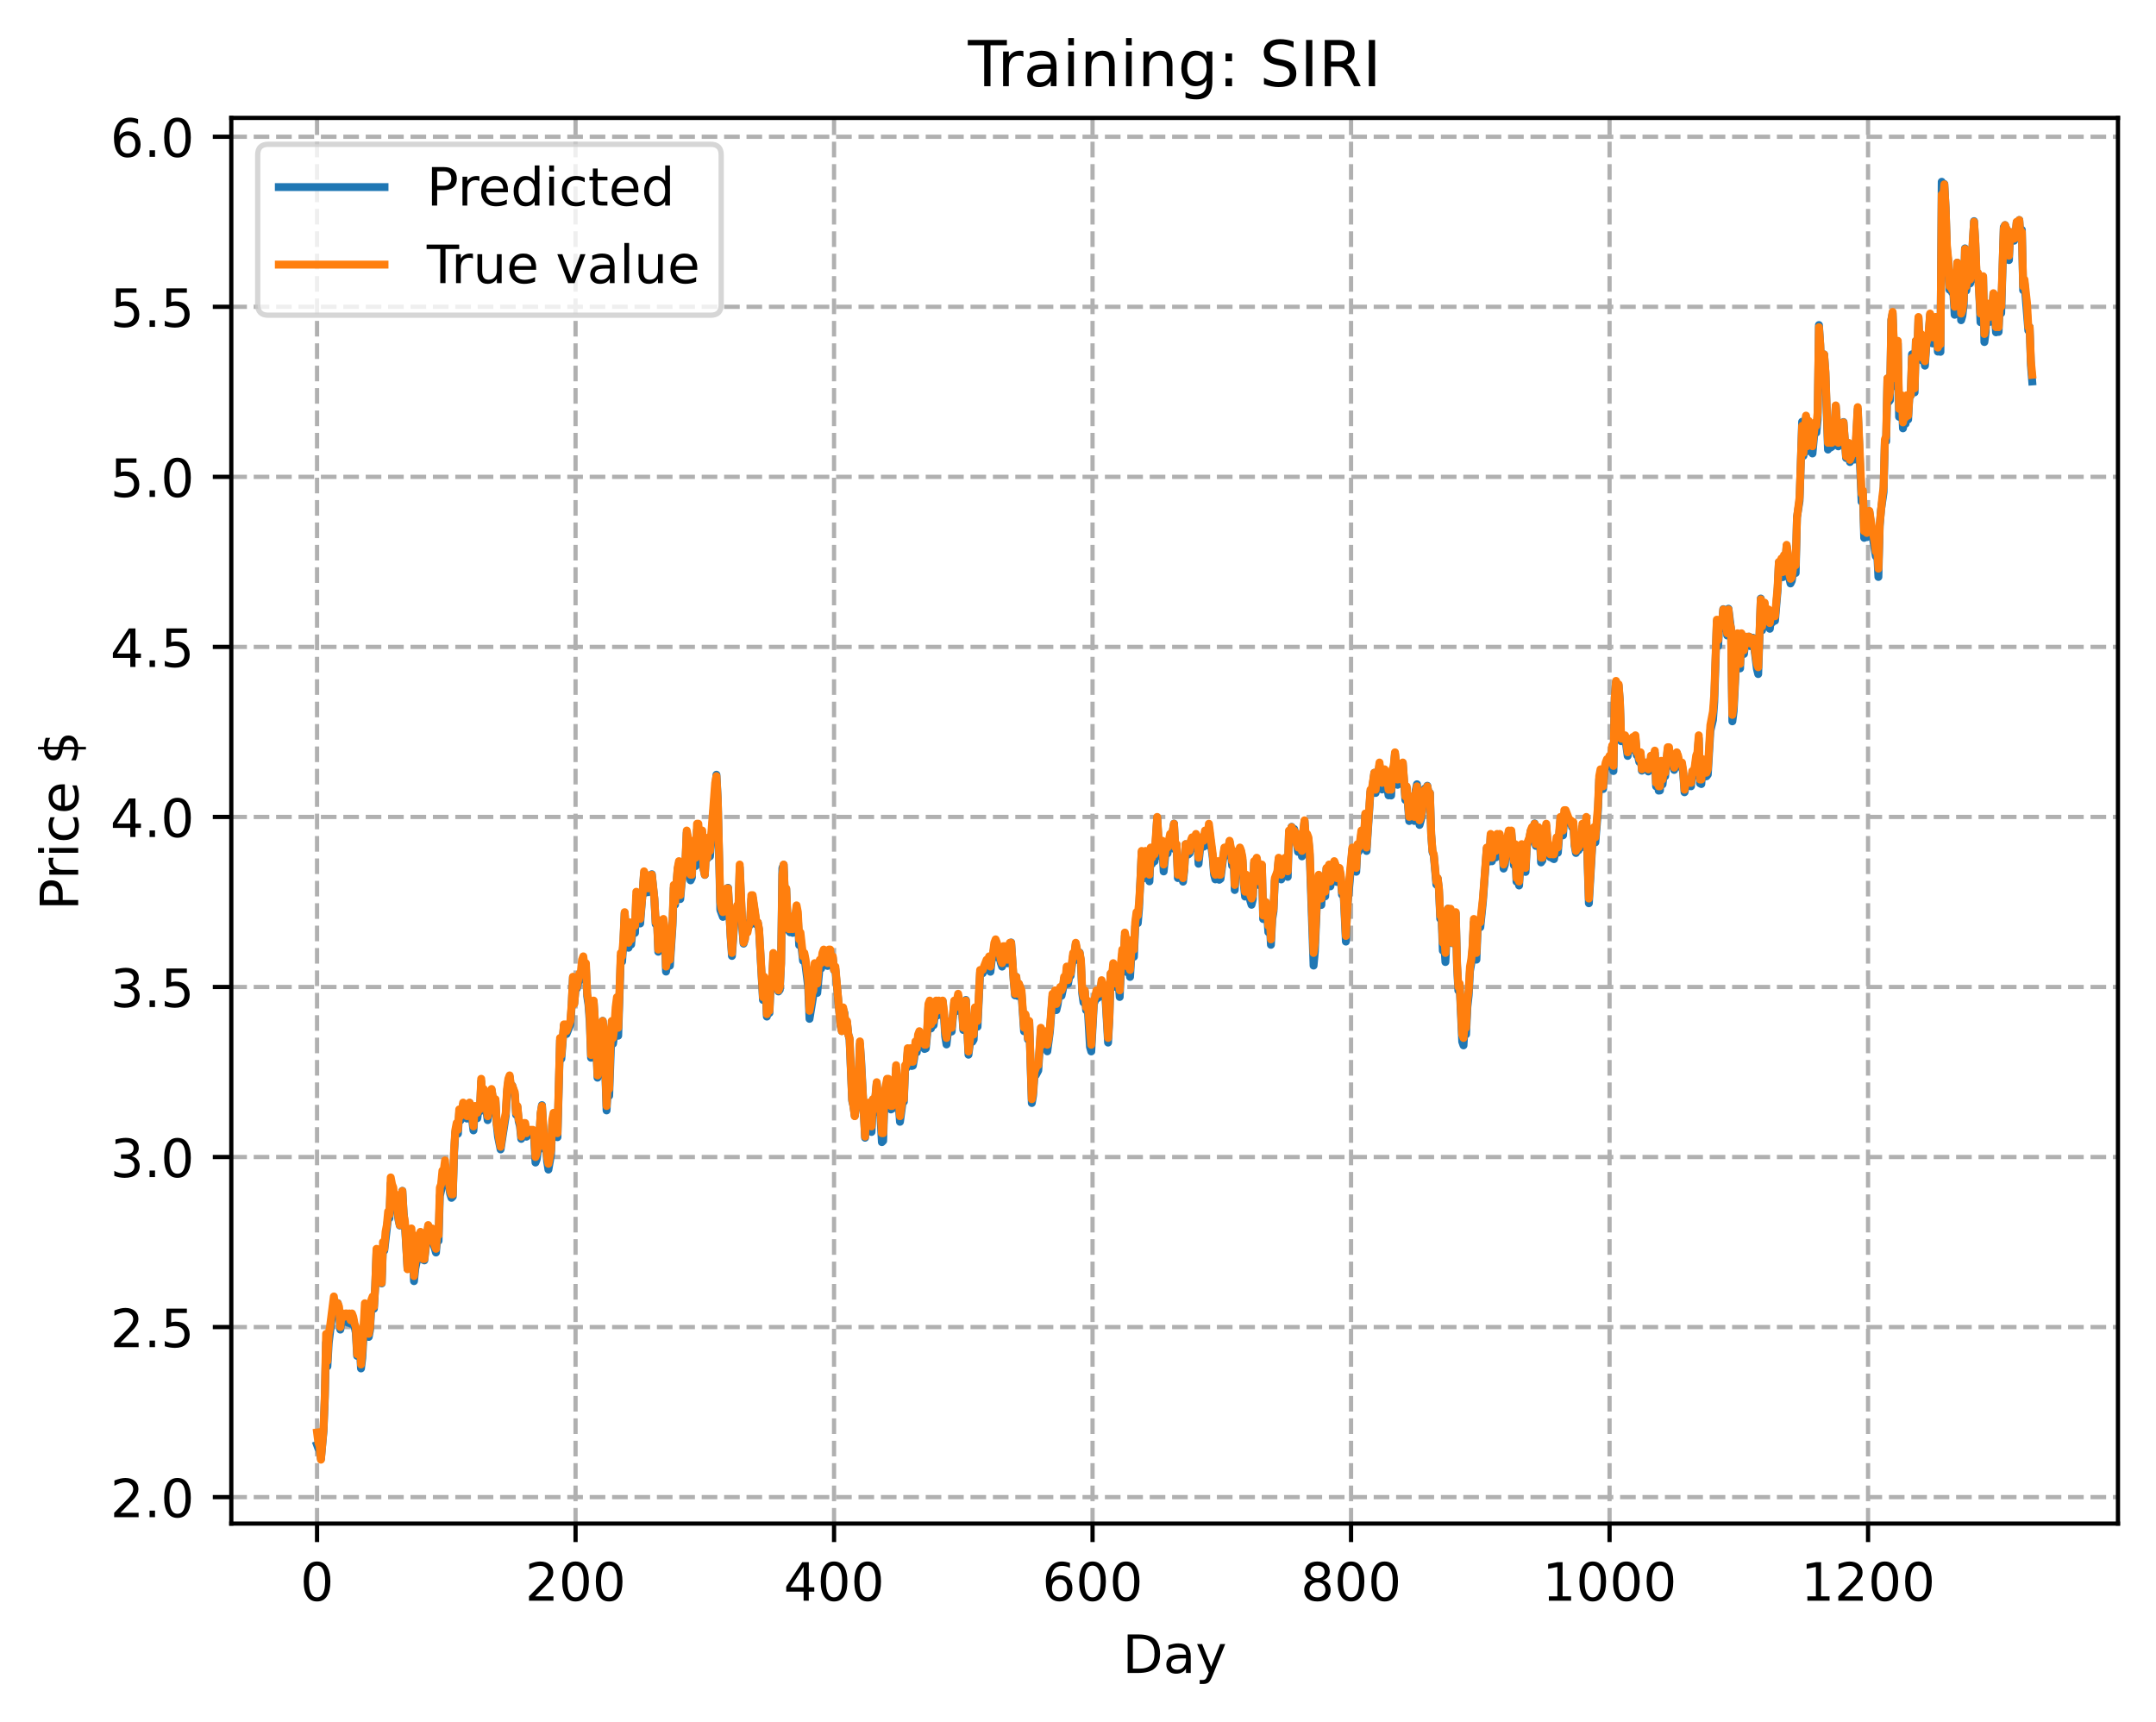 <?xml version="1.0" encoding="utf-8" standalone="no"?>
<!DOCTYPE svg PUBLIC "-//W3C//DTD SVG 1.1//EN"
  "http://www.w3.org/Graphics/SVG/1.1/DTD/svg11.dtd">
<!-- Created with matplotlib (https://matplotlib.org/) -->
<svg height="325.986pt" version="1.1" viewBox="0 0 408.101 325.986" width="408.101pt" xmlns="http://www.w3.org/2000/svg" xmlns:xlink="http://www.w3.org/1999/xlink">
 <defs>
  <style type="text/css">
*{stroke-linecap:butt;stroke-linejoin:round;}
  </style>
 </defs>
 <g id="figure_1">
  <g id="patch_1">
   <path d="M 0 325.986 
L 408.101 325.986 
L 408.101 0 
L 0 0 
z
" style="fill:#ffffff;"/>
  </g>
  <g id="axes_1">
   <g id="patch_2">
    <path d="M 43.781 288.43 
L 400.901 288.43 
L 400.901 22.318 
L 43.781 22.318 
z
" style="fill:#ffffff;"/>
   </g>
   <g id="matplotlib.axis_1">
    <g id="xtick_1">
     <g id="line2d_1">
      <path clip-path="url(#p441d792728)" d="M 60.014 288.43 
L 60.014 22.318 
" style="fill:none;stroke:#b0b0b0;stroke-dasharray:2.96,1.28;stroke-dashoffset:0;stroke-width:0.8;"/>
     </g>
     <g id="line2d_2">
      <defs>
       <path d="M 0 0 
L 0 3.5 
" id="mbc236996b6" style="stroke:#000000;stroke-width:0.8;"/>
      </defs>
      <g>
       <use style="stroke:#000000;stroke-width:0.8;" x="60.014" xlink:href="#mbc236996b6" y="288.43"/>
      </g>
     </g>
     <g id="text_1">
      <!-- 0 -->
      <defs>
       <path d="M 31.781 66.406 
Q 24.172 66.406 20.328 58.906 
Q 16.5 51.422 16.5 36.375 
Q 16.5 21.391 20.328 13.891 
Q 24.172 6.391 31.781 6.391 
Q 39.453 6.391 43.281 13.891 
Q 47.125 21.391 47.125 36.375 
Q 47.125 51.422 43.281 58.906 
Q 39.453 66.406 31.781 66.406 
z
M 31.781 74.219 
Q 44.047 74.219 50.516 64.516 
Q 56.984 54.828 56.984 36.375 
Q 56.984 17.969 50.516 8.266 
Q 44.047 -1.422 31.781 -1.422 
Q 19.531 -1.422 13.062 8.266 
Q 6.594 17.969 6.594 36.375 
Q 6.594 54.828 13.062 64.516 
Q 19.531 74.219 31.781 74.219 
z
" id="DejaVuSans-48"/>
      </defs>
      <g transform="translate(56.833 303.029)scale(0.1 -0.1)">
       <use xlink:href="#DejaVuSans-48"/>
      </g>
     </g>
    </g>
    <g id="xtick_2">
     <g id="line2d_3">
      <path clip-path="url(#p441d792728)" d="M 108.945 288.43 
L 108.945 22.318 
" style="fill:none;stroke:#b0b0b0;stroke-dasharray:2.96,1.28;stroke-dashoffset:0;stroke-width:0.8;"/>
     </g>
     <g id="line2d_4">
      <g>
       <use style="stroke:#000000;stroke-width:0.8;" x="108.945" xlink:href="#mbc236996b6" y="288.43"/>
      </g>
     </g>
     <g id="text_2">
      <!-- 200 -->
      <defs>
       <path d="M 19.188 8.297 
L 53.609 8.297 
L 53.609 0 
L 7.328 0 
L 7.328 8.297 
Q 12.938 14.109 22.625 23.891 
Q 32.328 33.688 34.812 36.531 
Q 39.547 41.844 41.422 45.531 
Q 43.312 49.219 43.312 52.781 
Q 43.312 58.594 39.234 62.25 
Q 35.156 65.922 28.609 65.922 
Q 23.969 65.922 18.812 64.312 
Q 13.672 62.703 7.812 59.422 
L 7.812 69.391 
Q 13.766 71.781 18.938 73 
Q 24.125 74.219 28.422 74.219 
Q 39.75 74.219 46.484 68.547 
Q 53.219 62.891 53.219 53.422 
Q 53.219 48.922 51.531 44.891 
Q 49.859 40.875 45.406 35.406 
Q 44.188 33.984 37.641 27.219 
Q 31.109 20.453 19.188 8.297 
z
" id="DejaVuSans-50"/>
      </defs>
      <g transform="translate(99.401 303.029)scale(0.1 -0.1)">
       <use xlink:href="#DejaVuSans-50"/>
       <use x="63.623" xlink:href="#DejaVuSans-48"/>
       <use x="127.246" xlink:href="#DejaVuSans-48"/>
      </g>
     </g>
    </g>
    <g id="xtick_3">
     <g id="line2d_5">
      <path clip-path="url(#p441d792728)" d="M 157.875 288.43 
L 157.875 22.318 
" style="fill:none;stroke:#b0b0b0;stroke-dasharray:2.96,1.28;stroke-dashoffset:0;stroke-width:0.8;"/>
     </g>
     <g id="line2d_6">
      <g>
       <use style="stroke:#000000;stroke-width:0.8;" x="157.875" xlink:href="#mbc236996b6" y="288.43"/>
      </g>
     </g>
     <g id="text_3">
      <!-- 400 -->
      <defs>
       <path d="M 37.797 64.312 
L 12.891 25.391 
L 37.797 25.391 
z
M 35.203 72.906 
L 47.609 72.906 
L 47.609 25.391 
L 58.016 25.391 
L 58.016 17.188 
L 47.609 17.188 
L 47.609 0 
L 37.797 0 
L 37.797 17.188 
L 4.891 17.188 
L 4.891 26.703 
z
" id="DejaVuSans-52"/>
      </defs>
      <g transform="translate(148.331 303.029)scale(0.1 -0.1)">
       <use xlink:href="#DejaVuSans-52"/>
       <use x="63.623" xlink:href="#DejaVuSans-48"/>
       <use x="127.246" xlink:href="#DejaVuSans-48"/>
      </g>
     </g>
    </g>
    <g id="xtick_4">
     <g id="line2d_7">
      <path clip-path="url(#p441d792728)" d="M 206.806 288.43 
L 206.806 22.318 
" style="fill:none;stroke:#b0b0b0;stroke-dasharray:2.96,1.28;stroke-dashoffset:0;stroke-width:0.8;"/>
     </g>
     <g id="line2d_8">
      <g>
       <use style="stroke:#000000;stroke-width:0.8;" x="206.806" xlink:href="#mbc236996b6" y="288.43"/>
      </g>
     </g>
     <g id="text_4">
      <!-- 600 -->
      <defs>
       <path d="M 33.016 40.375 
Q 26.375 40.375 22.484 35.828 
Q 18.609 31.297 18.609 23.391 
Q 18.609 15.531 22.484 10.953 
Q 26.375 6.391 33.016 6.391 
Q 39.656 6.391 43.531 10.953 
Q 47.406 15.531 47.406 23.391 
Q 47.406 31.297 43.531 35.828 
Q 39.656 40.375 33.016 40.375 
z
M 52.594 71.297 
L 52.594 62.312 
Q 48.875 64.062 45.094 64.984 
Q 41.312 65.922 37.594 65.922 
Q 27.828 65.922 22.672 59.328 
Q 17.531 52.734 16.797 39.406 
Q 19.672 43.656 24.016 45.922 
Q 28.375 48.188 33.594 48.188 
Q 44.578 48.188 50.953 41.516 
Q 57.328 34.859 57.328 23.391 
Q 57.328 12.156 50.688 5.359 
Q 44.047 -1.422 33.016 -1.422 
Q 20.359 -1.422 13.672 8.266 
Q 6.984 17.969 6.984 36.375 
Q 6.984 53.656 15.188 63.938 
Q 23.391 74.219 37.203 74.219 
Q 40.922 74.219 44.703 73.484 
Q 48.484 72.75 52.594 71.297 
z
" id="DejaVuSans-54"/>
      </defs>
      <g transform="translate(197.262 303.029)scale(0.1 -0.1)">
       <use xlink:href="#DejaVuSans-54"/>
       <use x="63.623" xlink:href="#DejaVuSans-48"/>
       <use x="127.246" xlink:href="#DejaVuSans-48"/>
      </g>
     </g>
    </g>
    <g id="xtick_5">
     <g id="line2d_9">
      <path clip-path="url(#p441d792728)" d="M 255.736 288.43 
L 255.736 22.318 
" style="fill:none;stroke:#b0b0b0;stroke-dasharray:2.96,1.28;stroke-dashoffset:0;stroke-width:0.8;"/>
     </g>
     <g id="line2d_10">
      <g>
       <use style="stroke:#000000;stroke-width:0.8;" x="255.736" xlink:href="#mbc236996b6" y="288.43"/>
      </g>
     </g>
     <g id="text_5">
      <!-- 800 -->
      <defs>
       <path d="M 31.781 34.625 
Q 24.75 34.625 20.719 30.859 
Q 16.703 27.094 16.703 20.516 
Q 16.703 13.922 20.719 10.156 
Q 24.75 6.391 31.781 6.391 
Q 38.812 6.391 42.859 10.172 
Q 46.922 13.969 46.922 20.516 
Q 46.922 27.094 42.891 30.859 
Q 38.875 34.625 31.781 34.625 
z
M 21.922 38.812 
Q 15.578 40.375 12.031 44.719 
Q 8.5 49.078 8.5 55.328 
Q 8.5 64.062 14.719 69.141 
Q 20.953 74.219 31.781 74.219 
Q 42.672 74.219 48.875 69.141 
Q 55.078 64.062 55.078 55.328 
Q 55.078 49.078 51.531 44.719 
Q 48 40.375 41.703 38.812 
Q 48.828 37.156 52.797 32.312 
Q 56.781 27.484 56.781 20.516 
Q 56.781 9.906 50.312 4.234 
Q 43.844 -1.422 31.781 -1.422 
Q 19.734 -1.422 13.25 4.234 
Q 6.781 9.906 6.781 20.516 
Q 6.781 27.484 10.781 32.312 
Q 14.797 37.156 21.922 38.812 
z
M 18.312 54.391 
Q 18.312 48.734 21.844 45.562 
Q 25.391 42.391 31.781 42.391 
Q 38.141 42.391 41.719 45.562 
Q 45.312 48.734 45.312 54.391 
Q 45.312 60.062 41.719 63.234 
Q 38.141 66.406 31.781 66.406 
Q 25.391 66.406 21.844 63.234 
Q 18.312 60.062 18.312 54.391 
z
" id="DejaVuSans-56"/>
      </defs>
      <g transform="translate(246.193 303.029)scale(0.1 -0.1)">
       <use xlink:href="#DejaVuSans-56"/>
       <use x="63.623" xlink:href="#DejaVuSans-48"/>
       <use x="127.246" xlink:href="#DejaVuSans-48"/>
      </g>
     </g>
    </g>
    <g id="xtick_6">
     <g id="line2d_11">
      <path clip-path="url(#p441d792728)" d="M 304.667 288.43 
L 304.667 22.318 
" style="fill:none;stroke:#b0b0b0;stroke-dasharray:2.96,1.28;stroke-dashoffset:0;stroke-width:0.8;"/>
     </g>
     <g id="line2d_12">
      <g>
       <use style="stroke:#000000;stroke-width:0.8;" x="304.667" xlink:href="#mbc236996b6" y="288.43"/>
      </g>
     </g>
     <g id="text_6">
      <!-- 1000 -->
      <defs>
       <path d="M 12.406 8.297 
L 28.516 8.297 
L 28.516 63.922 
L 10.984 60.406 
L 10.984 69.391 
L 28.422 72.906 
L 38.281 72.906 
L 38.281 8.297 
L 54.391 8.297 
L 54.391 0 
L 12.406 0 
z
" id="DejaVuSans-49"/>
      </defs>
      <g transform="translate(291.942 303.029)scale(0.1 -0.1)">
       <use xlink:href="#DejaVuSans-49"/>
       <use x="63.623" xlink:href="#DejaVuSans-48"/>
       <use x="127.246" xlink:href="#DejaVuSans-48"/>
       <use x="190.869" xlink:href="#DejaVuSans-48"/>
      </g>
     </g>
    </g>
    <g id="xtick_7">
     <g id="line2d_13">
      <path clip-path="url(#p441d792728)" d="M 353.598 288.43 
L 353.598 22.318 
" style="fill:none;stroke:#b0b0b0;stroke-dasharray:2.96,1.28;stroke-dashoffset:0;stroke-width:0.8;"/>
     </g>
     <g id="line2d_14">
      <g>
       <use style="stroke:#000000;stroke-width:0.8;" x="353.598" xlink:href="#mbc236996b6" y="288.43"/>
      </g>
     </g>
     <g id="text_7">
      <!-- 1200 -->
      <g transform="translate(340.873 303.029)scale(0.1 -0.1)">
       <use xlink:href="#DejaVuSans-49"/>
       <use x="63.623" xlink:href="#DejaVuSans-50"/>
       <use x="127.246" xlink:href="#DejaVuSans-48"/>
       <use x="190.869" xlink:href="#DejaVuSans-48"/>
      </g>
     </g>
    </g>
    <g id="text_8">
     <!-- Day -->
     <defs>
      <path d="M 19.672 64.797 
L 19.672 8.109 
L 31.594 8.109 
Q 46.688 8.109 53.688 14.938 
Q 60.688 21.781 60.688 36.531 
Q 60.688 51.172 53.688 57.984 
Q 46.688 64.797 31.594 64.797 
z
M 9.812 72.906 
L 30.078 72.906 
Q 51.266 72.906 61.172 64.094 
Q 71.094 55.281 71.094 36.531 
Q 71.094 17.672 61.125 8.828 
Q 51.172 0 30.078 0 
L 9.812 0 
z
" id="DejaVuSans-68"/>
      <path d="M 34.281 27.484 
Q 23.391 27.484 19.188 25 
Q 14.984 22.516 14.984 16.5 
Q 14.984 11.719 18.141 8.906 
Q 21.297 6.109 26.703 6.109 
Q 34.188 6.109 38.703 11.406 
Q 43.219 16.703 43.219 25.484 
L 43.219 27.484 
z
M 52.203 31.203 
L 52.203 0 
L 43.219 0 
L 43.219 8.297 
Q 40.141 3.328 35.547 0.953 
Q 30.953 -1.422 24.312 -1.422 
Q 15.922 -1.422 10.953 3.297 
Q 6 8.016 6 15.922 
Q 6 25.141 12.172 29.828 
Q 18.359 34.516 30.609 34.516 
L 43.219 34.516 
L 43.219 35.406 
Q 43.219 41.609 39.141 45 
Q 35.062 48.391 27.688 48.391 
Q 23 48.391 18.547 47.266 
Q 14.109 46.141 10.016 43.891 
L 10.016 52.203 
Q 14.938 54.109 19.578 55.047 
Q 24.219 56 28.609 56 
Q 40.484 56 46.344 49.844 
Q 52.203 43.703 52.203 31.203 
z
" id="DejaVuSans-97"/>
      <path d="M 32.172 -5.078 
Q 28.375 -14.844 24.75 -17.812 
Q 21.141 -20.797 15.094 -20.797 
L 7.906 -20.797 
L 7.906 -13.281 
L 13.188 -13.281 
Q 16.891 -13.281 18.938 -11.516 
Q 21 -9.766 23.484 -3.219 
L 25.094 0.875 
L 2.984 54.688 
L 12.5 54.688 
L 29.594 11.922 
L 46.688 54.688 
L 56.203 54.688 
z
" id="DejaVuSans-121"/>
     </defs>
     <g transform="translate(212.468 316.707)scale(0.1 -0.1)">
      <use xlink:href="#DejaVuSans-68"/>
      <use x="77.002" xlink:href="#DejaVuSans-97"/>
      <use x="138.281" xlink:href="#DejaVuSans-121"/>
     </g>
    </g>
   </g>
   <g id="matplotlib.axis_2">
    <g id="ytick_1">
     <g id="line2d_15">
      <path clip-path="url(#p441d792728)" d="M 43.781 283.416 
L 400.901 283.416 
" style="fill:none;stroke:#b0b0b0;stroke-dasharray:2.96,1.28;stroke-dashoffset:0;stroke-width:0.8;"/>
     </g>
     <g id="line2d_16">
      <defs>
       <path d="M 0 0 
L -3.5 0 
" id="m796605421c" style="stroke:#000000;stroke-width:0.8;"/>
      </defs>
      <g>
       <use style="stroke:#000000;stroke-width:0.8;" x="43.781" xlink:href="#m796605421c" y="283.416"/>
      </g>
     </g>
     <g id="text_9">
      <!-- 2.0 -->
      <defs>
       <path d="M 10.688 12.406 
L 21 12.406 
L 21 0 
L 10.688 0 
z
" id="DejaVuSans-46"/>
      </defs>
      <g transform="translate(20.878 287.215)scale(0.1 -0.1)">
       <use xlink:href="#DejaVuSans-50"/>
       <use x="63.623" xlink:href="#DejaVuSans-46"/>
       <use x="95.41" xlink:href="#DejaVuSans-48"/>
      </g>
     </g>
    </g>
    <g id="ytick_2">
     <g id="line2d_17">
      <path clip-path="url(#p441d792728)" d="M 43.781 251.225 
L 400.901 251.225 
" style="fill:none;stroke:#b0b0b0;stroke-dasharray:2.96,1.28;stroke-dashoffset:0;stroke-width:0.8;"/>
     </g>
     <g id="line2d_18">
      <g>
       <use style="stroke:#000000;stroke-width:0.8;" x="43.781" xlink:href="#m796605421c" y="251.225"/>
      </g>
     </g>
     <g id="text_10">
      <!-- 2.5 -->
      <defs>
       <path d="M 10.797 72.906 
L 49.516 72.906 
L 49.516 64.594 
L 19.828 64.594 
L 19.828 46.734 
Q 21.969 47.469 24.109 47.828 
Q 26.266 48.188 28.422 48.188 
Q 40.625 48.188 47.75 41.5 
Q 54.891 34.812 54.891 23.391 
Q 54.891 11.625 47.562 5.094 
Q 40.234 -1.422 26.906 -1.422 
Q 22.312 -1.422 17.547 -0.641 
Q 12.797 0.141 7.719 1.703 
L 7.719 11.625 
Q 12.109 9.234 16.797 8.062 
Q 21.484 6.891 26.703 6.891 
Q 35.156 6.891 40.078 11.328 
Q 45.016 15.766 45.016 23.391 
Q 45.016 31 40.078 35.438 
Q 35.156 39.891 26.703 39.891 
Q 22.75 39.891 18.812 39.016 
Q 14.891 38.141 10.797 36.281 
z
" id="DejaVuSans-53"/>
      </defs>
      <g transform="translate(20.878 255.024)scale(0.1 -0.1)">
       <use xlink:href="#DejaVuSans-50"/>
       <use x="63.623" xlink:href="#DejaVuSans-46"/>
       <use x="95.41" xlink:href="#DejaVuSans-53"/>
      </g>
     </g>
    </g>
    <g id="ytick_3">
     <g id="line2d_19">
      <path clip-path="url(#p441d792728)" d="M 43.781 219.034 
L 400.901 219.034 
" style="fill:none;stroke:#b0b0b0;stroke-dasharray:2.96,1.28;stroke-dashoffset:0;stroke-width:0.8;"/>
     </g>
     <g id="line2d_20">
      <g>
       <use style="stroke:#000000;stroke-width:0.8;" x="43.781" xlink:href="#m796605421c" y="219.034"/>
      </g>
     </g>
     <g id="text_11">
      <!-- 3.0 -->
      <defs>
       <path d="M 40.578 39.312 
Q 47.656 37.797 51.625 33 
Q 55.609 28.219 55.609 21.188 
Q 55.609 10.406 48.188 4.484 
Q 40.766 -1.422 27.094 -1.422 
Q 22.516 -1.422 17.656 -0.516 
Q 12.797 0.391 7.625 2.203 
L 7.625 11.719 
Q 11.719 9.328 16.594 8.109 
Q 21.484 6.891 26.812 6.891 
Q 36.078 6.891 40.938 10.547 
Q 45.797 14.203 45.797 21.188 
Q 45.797 27.641 41.281 31.266 
Q 36.766 34.906 28.719 34.906 
L 20.219 34.906 
L 20.219 43.016 
L 29.109 43.016 
Q 36.375 43.016 40.234 45.922 
Q 44.094 48.828 44.094 54.297 
Q 44.094 59.906 40.109 62.906 
Q 36.141 65.922 28.719 65.922 
Q 24.656 65.922 20.016 65.031 
Q 15.375 64.156 9.812 62.312 
L 9.812 71.094 
Q 15.438 72.656 20.344 73.438 
Q 25.25 74.219 29.594 74.219 
Q 40.828 74.219 47.359 69.109 
Q 53.906 64.016 53.906 55.328 
Q 53.906 49.266 50.438 45.094 
Q 46.969 40.922 40.578 39.312 
z
" id="DejaVuSans-51"/>
      </defs>
      <g transform="translate(20.878 222.833)scale(0.1 -0.1)">
       <use xlink:href="#DejaVuSans-51"/>
       <use x="63.623" xlink:href="#DejaVuSans-46"/>
       <use x="95.41" xlink:href="#DejaVuSans-48"/>
      </g>
     </g>
    </g>
    <g id="ytick_4">
     <g id="line2d_21">
      <path clip-path="url(#p441d792728)" d="M 43.781 186.843 
L 400.901 186.843 
" style="fill:none;stroke:#b0b0b0;stroke-dasharray:2.96,1.28;stroke-dashoffset:0;stroke-width:0.8;"/>
     </g>
     <g id="line2d_22">
      <g>
       <use style="stroke:#000000;stroke-width:0.8;" x="43.781" xlink:href="#m796605421c" y="186.843"/>
      </g>
     </g>
     <g id="text_12">
      <!-- 3.5 -->
      <g transform="translate(20.878 190.642)scale(0.1 -0.1)">
       <use xlink:href="#DejaVuSans-51"/>
       <use x="63.623" xlink:href="#DejaVuSans-46"/>
       <use x="95.41" xlink:href="#DejaVuSans-53"/>
      </g>
     </g>
    </g>
    <g id="ytick_5">
     <g id="line2d_23">
      <path clip-path="url(#p441d792728)" d="M 43.781 154.652 
L 400.901 154.652 
" style="fill:none;stroke:#b0b0b0;stroke-dasharray:2.96,1.28;stroke-dashoffset:0;stroke-width:0.8;"/>
     </g>
     <g id="line2d_24">
      <g>
       <use style="stroke:#000000;stroke-width:0.8;" x="43.781" xlink:href="#m796605421c" y="154.652"/>
      </g>
     </g>
     <g id="text_13">
      <!-- 4.0 -->
      <g transform="translate(20.878 158.451)scale(0.1 -0.1)">
       <use xlink:href="#DejaVuSans-52"/>
       <use x="63.623" xlink:href="#DejaVuSans-46"/>
       <use x="95.41" xlink:href="#DejaVuSans-48"/>
      </g>
     </g>
    </g>
    <g id="ytick_6">
     <g id="line2d_25">
      <path clip-path="url(#p441d792728)" d="M 43.781 122.461 
L 400.901 122.461 
" style="fill:none;stroke:#b0b0b0;stroke-dasharray:2.96,1.28;stroke-dashoffset:0;stroke-width:0.8;"/>
     </g>
     <g id="line2d_26">
      <g>
       <use style="stroke:#000000;stroke-width:0.8;" x="43.781" xlink:href="#m796605421c" y="122.461"/>
      </g>
     </g>
     <g id="text_14">
      <!-- 4.5 -->
      <g transform="translate(20.878 126.26)scale(0.1 -0.1)">
       <use xlink:href="#DejaVuSans-52"/>
       <use x="63.623" xlink:href="#DejaVuSans-46"/>
       <use x="95.41" xlink:href="#DejaVuSans-53"/>
      </g>
     </g>
    </g>
    <g id="ytick_7">
     <g id="line2d_27">
      <path clip-path="url(#p441d792728)" d="M 43.781 90.27 
L 400.901 90.27 
" style="fill:none;stroke:#b0b0b0;stroke-dasharray:2.96,1.28;stroke-dashoffset:0;stroke-width:0.8;"/>
     </g>
     <g id="line2d_28">
      <g>
       <use style="stroke:#000000;stroke-width:0.8;" x="43.781" xlink:href="#m796605421c" y="90.27"/>
      </g>
     </g>
     <g id="text_15">
      <!-- 5.0 -->
      <g transform="translate(20.878 94.069)scale(0.1 -0.1)">
       <use xlink:href="#DejaVuSans-53"/>
       <use x="63.623" xlink:href="#DejaVuSans-46"/>
       <use x="95.41" xlink:href="#DejaVuSans-48"/>
      </g>
     </g>
    </g>
    <g id="ytick_8">
     <g id="line2d_29">
      <path clip-path="url(#p441d792728)" d="M 43.781 58.079 
L 400.901 58.079 
" style="fill:none;stroke:#b0b0b0;stroke-dasharray:2.96,1.28;stroke-dashoffset:0;stroke-width:0.8;"/>
     </g>
     <g id="line2d_30">
      <g>
       <use style="stroke:#000000;stroke-width:0.8;" x="43.781" xlink:href="#m796605421c" y="58.079"/>
      </g>
     </g>
     <g id="text_16">
      <!-- 5.5 -->
      <g transform="translate(20.878 61.878)scale(0.1 -0.1)">
       <use xlink:href="#DejaVuSans-53"/>
       <use x="63.623" xlink:href="#DejaVuSans-46"/>
       <use x="95.41" xlink:href="#DejaVuSans-53"/>
      </g>
     </g>
    </g>
    <g id="ytick_9">
     <g id="line2d_31">
      <path clip-path="url(#p441d792728)" d="M 43.781 25.888 
L 400.901 25.888 
" style="fill:none;stroke:#b0b0b0;stroke-dasharray:2.96,1.28;stroke-dashoffset:0;stroke-width:0.8;"/>
     </g>
     <g id="line2d_32">
      <g>
       <use style="stroke:#000000;stroke-width:0.8;" x="43.781" xlink:href="#m796605421c" y="25.888"/>
      </g>
     </g>
     <g id="text_17">
      <!-- 6.0 -->
      <g transform="translate(20.878 29.687)scale(0.1 -0.1)">
       <use xlink:href="#DejaVuSans-54"/>
       <use x="63.623" xlink:href="#DejaVuSans-46"/>
       <use x="95.41" xlink:href="#DejaVuSans-48"/>
      </g>
     </g>
    </g>
    <g id="text_18">
     <!-- Price $ -->
     <defs>
      <path d="M 19.672 64.797 
L 19.672 37.406 
L 32.078 37.406 
Q 38.969 37.406 42.719 40.969 
Q 46.484 44.531 46.484 51.125 
Q 46.484 57.672 42.719 61.234 
Q 38.969 64.797 32.078 64.797 
z
M 9.812 72.906 
L 32.078 72.906 
Q 44.344 72.906 50.609 67.359 
Q 56.891 61.812 56.891 51.125 
Q 56.891 40.328 50.609 34.812 
Q 44.344 29.297 32.078 29.297 
L 19.672 29.297 
L 19.672 0 
L 9.812 0 
z
" id="DejaVuSans-80"/>
      <path d="M 41.109 46.297 
Q 39.594 47.172 37.812 47.578 
Q 36.031 48 33.891 48 
Q 26.266 48 22.188 43.047 
Q 18.109 38.094 18.109 28.812 
L 18.109 0 
L 9.078 0 
L 9.078 54.688 
L 18.109 54.688 
L 18.109 46.188 
Q 20.953 51.172 25.484 53.578 
Q 30.031 56 36.531 56 
Q 37.453 56 38.578 55.875 
Q 39.703 55.766 41.062 55.516 
z
" id="DejaVuSans-114"/>
      <path d="M 9.422 54.688 
L 18.406 54.688 
L 18.406 0 
L 9.422 0 
z
M 9.422 75.984 
L 18.406 75.984 
L 18.406 64.594 
L 9.422 64.594 
z
" id="DejaVuSans-105"/>
      <path d="M 48.781 52.594 
L 48.781 44.188 
Q 44.969 46.297 41.141 47.344 
Q 37.312 48.391 33.406 48.391 
Q 24.656 48.391 19.812 42.844 
Q 14.984 37.312 14.984 27.297 
Q 14.984 17.281 19.812 11.734 
Q 24.656 6.203 33.406 6.203 
Q 37.312 6.203 41.141 7.25 
Q 44.969 8.297 48.781 10.406 
L 48.781 2.094 
Q 45.016 0.344 40.984 -0.531 
Q 36.969 -1.422 32.422 -1.422 
Q 20.062 -1.422 12.781 6.344 
Q 5.516 14.109 5.516 27.297 
Q 5.516 40.672 12.859 48.328 
Q 20.219 56 33.016 56 
Q 37.156 56 41.109 55.141 
Q 45.062 54.297 48.781 52.594 
z
" id="DejaVuSans-99"/>
      <path d="M 56.203 29.594 
L 56.203 25.203 
L 14.891 25.203 
Q 15.484 15.922 20.484 11.062 
Q 25.484 6.203 34.422 6.203 
Q 39.594 6.203 44.453 7.469 
Q 49.312 8.734 54.109 11.281 
L 54.109 2.781 
Q 49.266 0.734 44.188 -0.344 
Q 39.109 -1.422 33.891 -1.422 
Q 20.797 -1.422 13.156 6.188 
Q 5.516 13.812 5.516 26.812 
Q 5.516 40.234 12.766 48.109 
Q 20.016 56 32.328 56 
Q 43.359 56 49.781 48.891 
Q 56.203 41.797 56.203 29.594 
z
M 47.219 32.234 
Q 47.125 39.594 43.094 43.984 
Q 39.062 48.391 32.422 48.391 
Q 24.906 48.391 20.391 44.141 
Q 15.875 39.891 15.188 32.172 
z
" id="DejaVuSans-101"/>
      <path id="DejaVuSans-32"/>
      <path d="M 33.797 -14.703 
L 28.906 -14.703 
L 28.859 0 
Q 23.734 0.094 18.609 1.188 
Q 13.484 2.297 8.297 4.5 
L 8.297 13.281 
Q 13.281 10.156 18.375 8.562 
Q 23.484 6.984 28.906 6.938 
L 28.906 29.203 
Q 18.109 30.953 13.203 35.156 
Q 8.297 39.359 8.297 46.688 
Q 8.297 54.641 13.625 59.219 
Q 18.953 63.812 28.906 64.5 
L 28.906 75.984 
L 33.797 75.984 
L 33.797 64.656 
Q 38.328 64.453 42.578 63.688 
Q 46.828 62.938 50.875 61.625 
L 50.875 53.078 
Q 46.828 55.125 42.547 56.25 
Q 38.281 57.375 33.797 57.562 
L 33.797 36.719 
Q 44.875 35.016 50.094 30.609 
Q 55.328 26.219 55.328 18.609 
Q 55.328 10.359 49.781 5.594 
Q 44.234 0.828 33.797 0.094 
z
M 28.906 37.594 
L 28.906 57.625 
Q 23.25 56.984 20.266 54.391 
Q 17.281 51.812 17.281 47.516 
Q 17.281 43.312 20.031 40.969 
Q 22.797 38.625 28.906 37.594 
z
M 33.797 28.219 
L 33.797 7.078 
Q 39.984 7.906 43.141 10.594 
Q 46.297 13.281 46.297 17.672 
Q 46.297 21.969 43.281 24.5 
Q 40.281 27.047 33.797 28.219 
z
" id="DejaVuSans-36"/>
     </defs>
     <g transform="translate(14.798 172.342)rotate(-90)scale(0.1 -0.1)">
      <use xlink:href="#DejaVuSans-80"/>
      <use x="58.553" xlink:href="#DejaVuSans-114"/>
      <use x="99.666" xlink:href="#DejaVuSans-105"/>
      <use x="127.449" xlink:href="#DejaVuSans-99"/>
      <use x="182.43" xlink:href="#DejaVuSans-101"/>
      <use x="243.953" xlink:href="#DejaVuSans-32"/>
      <use x="275.74" xlink:href="#DejaVuSans-36"/>
     </g>
    </g>
   </g>
   <g id="line2d_33">
    <path clip-path="url(#p441d792728)" d="M 60.014 273.536 
L 60.259 274.206 
L 60.503 274.451 
L 60.748 276.182 
L 61.237 270.917 
L 61.482 264.719 
L 61.727 254.175 
L 61.971 258.672 
L 62.216 254.298 
L 63.194 246.332 
L 63.439 247.894 
L 63.684 247.489 
L 63.928 246.685 
L 64.173 248.072 
L 64.418 251.71 
L 64.662 249.838 
L 64.907 249.266 
L 65.152 250.271 
L 65.396 249.541 
L 65.641 249.323 
L 65.886 250.404 
L 66.13 249.392 
L 66.375 250.596 
L 66.62 249.146 
L 66.864 249.832 
L 67.354 252.307 
L 67.598 256.686 
L 67.843 253.612 
L 68.088 254.44 
L 68.332 259.06 
L 68.577 257.082 
L 69.066 248.283 
L 69.8 253.094 
L 70.045 251.779 
L 70.289 247.294 
L 70.534 246.214 
L 70.779 247.755 
L 71.023 243.547 
L 71.268 237.159 
L 71.757 239.911 
L 72.002 240.911 
L 72.247 242.968 
L 72.491 236.024 
L 72.736 236.76 
L 73.47 230.473 
L 73.715 230.622 
L 73.959 224.024 
L 74.449 225.858 
L 74.693 228.477 
L 74.938 227.189 
L 75.427 230.929 
L 75.672 232.001 
L 75.916 230.775 
L 76.161 225.437 
L 76.406 229.725 
L 76.65 231.945 
L 77.14 240.187 
L 77.384 235.411 
L 77.629 233.465 
L 77.874 233.485 
L 78.363 242.535 
L 78.608 240.163 
L 78.852 238.978 
L 79.097 234.559 
L 79.342 236.496 
L 79.586 233.454 
L 79.831 234.751 
L 80.076 238.48 
L 80.32 238.605 
L 81.054 232.105 
L 81.299 234.636 
L 81.543 234.023 
L 81.788 232.814 
L 82.033 235.403 
L 82.522 237.118 
L 82.767 234.159 
L 83.011 234.907 
L 83.256 226.432 
L 83.501 225.359 
L 83.745 222.552 
L 83.99 222.141 
L 84.235 220.638 
L 84.479 224.015 
L 84.724 223.186 
L 85.213 226.004 
L 85.458 226.769 
L 85.703 226.524 
L 85.947 218.273 
L 86.192 214.324 
L 86.437 213.263 
L 86.681 214.614 
L 86.926 210.676 
L 87.17 212.095 
L 87.415 211.175 
L 87.66 209.12 
L 87.904 210.073 
L 88.149 210.47 
L 88.394 211.76 
L 88.638 209.744 
L 88.883 208.8 
L 89.128 210.027 
L 89.617 213.995 
L 89.862 210.268 
L 90.106 209.956 
L 90.351 211.696 
L 90.596 209.891 
L 90.84 210.403 
L 91.085 204.743 
L 91.33 208.597 
L 91.574 207.13 
L 91.819 209.603 
L 92.064 210.308 
L 92.308 212.055 
L 92.553 210.449 
L 92.797 207.196 
L 93.042 206.323 
L 93.531 209.635 
L 93.776 208.291 
L 94.021 212.882 
L 94.265 215.195 
L 94.755 217.6 
L 95.733 211.224 
L 95.978 206.834 
L 96.223 204.725 
L 96.467 203.832 
L 96.712 206.098 
L 96.957 205.497 
L 97.446 207.29 
L 97.691 211.035 
L 97.935 209.531 
L 98.18 212.276 
L 98.424 213.196 
L 98.669 215.601 
L 99.158 212.858 
L 99.403 212.943 
L 99.648 215.189 
L 99.892 214.316 
L 100.382 214.646 
L 100.626 214.612 
L 100.871 214.296 
L 101.116 215.606 
L 101.36 220.082 
L 101.605 219.448 
L 102.094 215.537 
L 102.339 210.845 
L 102.584 209.213 
L 103.073 217.57 
L 103.318 216.785 
L 103.562 219.849 
L 103.807 221.417 
L 104.296 218.621 
L 104.541 212.985 
L 104.785 211.196 
L 105.03 212.293 
L 105.275 211.927 
L 105.519 215.283 
L 106.009 196.974 
L 106.253 200.439 
L 106.743 194.098 
L 106.987 194.199 
L 107.232 195.752 
L 107.966 193.905 
L 108.211 190.382 
L 108.455 185.012 
L 108.7 189.898 
L 108.945 187.23 
L 109.189 187.147 
L 109.679 185.125 
L 109.923 185.459 
L 110.168 183.056 
L 110.412 181.776 
L 110.657 183.779 
L 110.902 183.16 
L 111.146 188.591 
L 111.391 190.228 
L 111.636 193.502 
L 111.88 200.246 
L 112.37 189.636 
L 112.859 197.876 
L 113.104 204.018 
L 113.348 200.866 
L 113.593 201.823 
L 114.082 193.256 
L 114.327 195.582 
L 114.816 210.217 
L 115.061 205.908 
L 115.306 207.461 
L 115.795 193.928 
L 116.04 197.582 
L 116.284 195.707 
L 116.529 191.887 
L 116.773 190.106 
L 117.018 196.076 
L 117.507 181.047 
L 117.752 182.055 
L 117.997 178.538 
L 118.241 172.898 
L 118.486 176.95 
L 118.731 176.384 
L 118.975 179.416 
L 119.22 175.166 
L 119.465 178.815 
L 119.709 176.395 
L 120.199 176.6 
L 120.443 169.741 
L 120.688 171.706 
L 120.933 171.358 
L 121.177 174.83 
L 121.911 165.343 
L 122.156 169.012 
L 122.4 166.094 
L 122.645 168.906 
L 122.89 168.124 
L 123.379 165.497 
L 123.868 170.227 
L 124.113 174.951 
L 124.358 174.133 
L 124.602 180.176 
L 124.847 176.087 
L 125.092 176.893 
L 125.336 176.322 
L 125.581 174.326 
L 125.826 176.69 
L 126.07 183.931 
L 126.315 182.488 
L 126.56 179.129 
L 126.804 182.821 
L 127.294 175.319 
L 127.538 168.093 
L 127.783 171.263 
L 128.272 164.522 
L 128.517 163.471 
L 128.761 170.204 
L 129.006 167.351 
L 129.495 164.294 
L 129.74 163.722 
L 129.985 157.666 
L 130.229 159.196 
L 130.474 164.533 
L 130.719 166.663 
L 130.963 166.139 
L 131.208 159.775 
L 131.453 160.872 
L 131.697 163.944 
L 131.942 157.127 
L 132.187 156.721 
L 132.431 160.674 
L 132.676 158.321 
L 132.921 157.706 
L 133.165 164.496 
L 133.41 165.636 
L 133.655 160.817 
L 133.899 162.515 
L 134.144 159.612 
L 134.388 162.124 
L 135.612 146.661 
L 135.856 151.223 
L 136.346 172.26 
L 136.835 173.573 
L 137.08 172.848 
L 137.569 168.247 
L 137.814 168.07 
L 138.303 177.492 
L 138.548 180.972 
L 139.037 174.101 
L 139.282 173.798 
L 139.526 172.564 
L 139.771 172.689 
L 140.016 164.222 
L 140.505 175.582 
L 140.749 178.639 
L 140.994 177.816 
L 141.239 174.802 
L 141.483 176.036 
L 141.728 175.274 
L 141.973 175.112 
L 142.217 170.222 
L 142.462 169.911 
L 143.196 175.021 
L 143.441 174.655 
L 143.685 176.141 
L 144.419 189.307 
L 144.664 185.623 
L 144.909 186.066 
L 145.153 192.451 
L 145.398 189.559 
L 145.643 191.761 
L 145.887 186.36 
L 146.132 185.878 
L 146.376 181.326 
L 146.621 181.948 
L 146.866 186.053 
L 147.355 187.693 
L 147.6 187.374 
L 147.844 182.463 
L 148.089 164.352 
L 148.334 163.723 
L 148.578 169.925 
L 148.823 168.335 
L 149.068 174.27 
L 149.312 176.168 
L 149.557 176.5 
L 149.802 175.426 
L 150.046 176.602 
L 150.291 173.826 
L 150.536 173.819 
L 150.78 172.032 
L 151.025 173.614 
L 151.27 178.923 
L 151.514 177.52 
L 152.004 181.888 
L 152.248 180.981 
L 152.737 184.883 
L 152.982 186.97 
L 153.227 192.876 
L 153.961 188.364 
L 154.205 183.227 
L 154.45 184.08 
L 154.695 187.978 
L 155.184 182.559 
L 155.429 183.349 
L 155.673 181.313 
L 155.918 180.446 
L 156.163 181.763 
L 156.652 182.863 
L 156.897 180.426 
L 157.141 180.118 
L 157.386 182.603 
L 157.631 181.248 
L 157.875 183.659 
L 158.12 183.432 
L 159.098 194.049 
L 159.343 195.183 
L 159.588 191.029 
L 159.832 191.74 
L 160.077 194.218 
L 160.322 193.545 
L 160.566 195.734 
L 160.811 196.784 
L 161.3 208.376 
L 161.545 209.358 
L 161.79 211.246 
L 162.034 209.655 
L 162.524 204.132 
L 162.768 197.679 
L 163.013 200.958 
L 163.747 215.386 
L 163.992 210.291 
L 164.236 213.114 
L 164.481 209.326 
L 164.97 214.291 
L 165.215 209.096 
L 165.459 210.616 
L 165.949 205.081 
L 166.193 208.53 
L 166.438 207.462 
L 166.927 216.22 
L 167.172 215.973 
L 167.417 208.126 
L 167.906 205.018 
L 168.151 204.77 
L 168.64 210.026 
L 168.885 209.9 
L 169.129 209.408 
L 169.374 206.761 
L 169.619 202.252 
L 170.352 212.371 
L 170.842 208.719 
L 171.086 208.57 
L 171.331 202.291 
L 171.576 202.191 
L 171.82 199.093 
L 172.065 200.929 
L 172.31 198.692 
L 172.554 201.804 
L 172.799 201.742 
L 173.044 200.334 
L 173.288 197.729 
L 173.533 199.22 
L 173.778 196.57 
L 174.022 195.69 
L 174.267 197.584 
L 174.512 197.143 
L 175.001 198.584 
L 175.246 198.475 
L 175.49 195.896 
L 175.735 190.567 
L 175.98 189.829 
L 176.224 194.701 
L 176.469 192.505 
L 176.713 194.088 
L 177.203 190.119 
L 177.447 192.248 
L 177.692 189.661 
L 177.937 191.136 
L 178.181 190.906 
L 178.426 189.529 
L 178.671 192.163 
L 178.915 196.213 
L 179.16 197.723 
L 179.405 195.572 
L 179.649 195.506 
L 179.894 193.893 
L 180.139 195.276 
L 180.628 189.701 
L 180.873 191.496 
L 181.362 188.666 
L 181.607 190.139 
L 182.096 191.276 
L 182.34 194.987 
L 182.585 193.089 
L 182.83 189.299 
L 183.319 199.668 
L 183.808 195.771 
L 184.053 197.223 
L 184.298 196.814 
L 184.542 191.663 
L 185.032 194.367 
L 185.521 184.051 
L 186.01 184.241 
L 186.744 182.482 
L 186.989 182.574 
L 187.234 181.761 
L 187.478 183.959 
L 187.723 181.702 
L 187.968 180.997 
L 188.212 179.107 
L 188.457 178.197 
L 188.701 179.18 
L 188.946 181.323 
L 189.191 180.885 
L 189.435 182.296 
L 189.68 182.99 
L 189.925 179.47 
L 190.169 179.23 
L 190.659 182.353 
L 191.393 178.419 
L 191.882 185.752 
L 192.127 188.427 
L 192.371 184.918 
L 192.616 188.544 
L 192.861 186.315 
L 193.105 186.956 
L 193.35 187.933 
L 193.839 195.238 
L 194.084 192.17 
L 194.328 193.421 
L 194.573 196.768 
L 194.818 193.49 
L 195.307 208.814 
L 195.552 207.378 
L 195.796 203.734 
L 196.041 203.567 
L 196.53 202.653 
L 197.02 195.032 
L 197.264 198.534 
L 197.509 195.81 
L 197.754 195.686 
L 198.243 199.023 
L 198.732 195.275 
L 199.222 188.645 
L 199.466 188.89 
L 199.711 188.27 
L 199.956 191.22 
L 200.2 190.167 
L 200.445 188.275 
L 200.689 187.412 
L 200.934 188.51 
L 201.179 187.365 
L 201.423 185.297 
L 201.668 186.416 
L 201.913 183.383 
L 202.157 186.247 
L 202.402 184.862 
L 202.647 184.738 
L 203.136 180.923 
L 203.381 180.881 
L 203.625 178.735 
L 204.115 181.779 
L 204.359 180.321 
L 204.604 182.247 
L 204.849 188.073 
L 205.093 189.774 
L 205.338 187.758 
L 205.583 191.243 
L 205.827 189.609 
L 206.316 198.191 
L 206.561 199.044 
L 207.05 190.033 
L 207.295 189.407 
L 207.54 187.928 
L 207.784 188.949 
L 208.029 188.743 
L 208.274 188.075 
L 208.518 185.991 
L 209.252 188.963 
L 209.742 197.374 
L 209.986 193.007 
L 210.231 184.378 
L 210.476 185.644 
L 210.72 182.832 
L 211.21 186.846 
L 211.699 185.667 
L 211.943 188.736 
L 212.188 183.389 
L 212.433 180.633 
L 212.677 183.508 
L 212.922 177.186 
L 213.167 178.681 
L 213.411 184.081 
L 213.656 181.94 
L 213.901 184.943 
L 214.145 180.895 
L 214.39 178.772 
L 214.635 181.126 
L 214.879 175.439 
L 215.124 173.284 
L 215.369 174.76 
L 215.613 171.89 
L 216.103 161.39 
L 216.347 166.342 
L 216.592 162.397 
L 216.837 161.452 
L 217.081 163.883 
L 217.326 164.624 
L 217.571 166.847 
L 217.815 161.239 
L 218.06 163.538 
L 218.304 162.129 
L 218.549 163.054 
L 219.038 154.769 
L 219.283 159.043 
L 219.528 160.064 
L 219.772 162.178 
L 220.017 159.97 
L 220.262 164.972 
L 220.751 160.27 
L 220.996 161.555 
L 221.485 158.591 
L 221.73 158.585 
L 221.974 157.614 
L 222.219 155.914 
L 222.464 160.873 
L 222.708 159.921 
L 222.953 166.226 
L 223.198 164.053 
L 223.442 165.032 
L 223.687 163.265 
L 223.931 166.909 
L 224.176 164.7 
L 224.421 159.826 
L 224.91 161.778 
L 225.155 161.554 
L 225.399 159.595 
L 225.644 158.701 
L 225.889 160.587 
L 226.133 159.775 
L 226.378 158.168 
L 226.623 159.211 
L 226.867 163.518 
L 227.357 158.768 
L 227.601 158.935 
L 227.846 160.283 
L 228.091 157.605 
L 228.58 160.008 
L 228.825 156.682 
L 229.559 162.417 
L 229.803 165.557 
L 230.048 166.476 
L 230.537 163.265 
L 230.782 166.55 
L 231.026 166.371 
L 231.76 160.744 
L 232.005 161.984 
L 232.25 161.642 
L 232.494 160.837 
L 232.739 159.338 
L 232.984 161.058 
L 233.228 163.892 
L 233.473 161.531 
L 233.718 168.486 
L 233.962 164.494 
L 234.207 162.684 
L 234.452 164.02 
L 234.696 160.637 
L 234.941 161.364 
L 235.186 162.921 
L 235.43 167.352 
L 235.675 169.732 
L 235.919 165.898 
L 236.409 168.033 
L 236.653 170.5 
L 236.898 171.283 
L 237.143 170.267 
L 237.387 163.397 
L 237.632 163.327 
L 237.877 162.607 
L 238.121 164.1 
L 238.366 167.562 
L 238.611 167.013 
L 238.855 163.86 
L 239.1 173.985 
L 239.589 170.833 
L 239.834 172.825 
L 240.079 176.463 
L 240.323 174.159 
L 240.568 178.863 
L 240.813 174.048 
L 241.057 172.532 
L 241.302 166.714 
L 241.791 165.413 
L 242.036 162.666 
L 242.28 164.213 
L 242.525 166.486 
L 242.77 165.096 
L 243.014 165.095 
L 243.259 162.98 
L 243.504 162.847 
L 243.748 166.005 
L 243.993 157.496 
L 244.238 158.212 
L 244.482 156.525 
L 244.727 157.497 
L 244.972 156.939 
L 245.216 157.952 
L 245.706 161.269 
L 245.95 159.182 
L 246.195 158.389 
L 246.44 162.12 
L 246.684 157.789 
L 246.929 155.446 
L 247.174 159.276 
L 247.418 158.23 
L 247.663 158.917 
L 247.907 161.798 
L 248.641 182.797 
L 248.886 180.12 
L 249.375 168.607 
L 249.62 165.812 
L 249.865 167.738 
L 250.109 171.319 
L 250.354 166.606 
L 250.843 169.69 
L 251.088 164.444 
L 251.333 165.173 
L 251.577 163.866 
L 251.822 167.793 
L 252.311 164.914 
L 252.556 163.223 
L 252.801 164.089 
L 253.045 166.956 
L 253.29 164.803 
L 253.535 164.474 
L 253.779 166.089 
L 254.024 169.37 
L 254.268 167.804 
L 254.758 178.256 
L 255.002 171.903 
L 255.492 166.757 
L 255.981 160.755 
L 256.226 162.283 
L 256.47 161.928 
L 256.715 165.032 
L 256.96 160.19 
L 257.204 161.19 
L 257.449 159.869 
L 257.694 157.878 
L 257.938 157.696 
L 258.183 159.23 
L 258.428 154.346 
L 258.672 161.095 
L 259.406 149.888 
L 259.651 150.151 
L 260.14 146.294 
L 260.385 150.117 
L 260.629 147.24 
L 260.874 146.616 
L 261.119 144.819 
L 261.363 147.889 
L 261.608 149.457 
L 261.853 148.387 
L 262.097 146.121 
L 262.831 150.57 
L 263.076 148.969 
L 263.321 150.599 
L 263.565 146.175 
L 263.81 145.311 
L 264.055 142.72 
L 264.544 148.572 
L 265.033 146.605 
L 265.278 148.259 
L 265.523 144.473 
L 266.012 151.438 
L 266.256 149.104 
L 266.746 155.423 
L 266.99 154.14 
L 267.235 150.858 
L 267.48 154.697 
L 267.724 155.417 
L 267.969 149.612 
L 268.214 148.467 
L 268.458 153.87 
L 268.703 156.17 
L 268.948 155.277 
L 269.192 153.756 
L 269.437 150.239 
L 269.682 149.293 
L 269.926 150.426 
L 270.171 148.749 
L 270.416 150.136 
L 270.66 150.107 
L 270.905 157.932 
L 271.15 161.287 
L 271.394 161.938 
L 271.883 167.46 
L 272.128 166.285 
L 272.373 168.418 
L 272.617 173.939 
L 272.862 173.543 
L 273.107 179.964 
L 273.351 178.081 
L 273.596 182.123 
L 274.085 172.011 
L 274.33 177.238 
L 274.575 172.413 
L 274.819 178.549 
L 275.064 178.078 
L 275.309 173.821 
L 275.553 172.924 
L 275.798 182.825 
L 276.043 187.518 
L 276.287 186.457 
L 276.777 197.213 
L 277.021 197.901 
L 277.266 194.058 
L 277.511 195.815 
L 277.755 190.628 
L 278 188.407 
L 278.244 183.837 
L 278.489 182.437 
L 278.734 179.768 
L 278.978 174.641 
L 279.223 180.539 
L 279.468 181.673 
L 279.712 175.281 
L 279.957 175.197 
L 280.202 175.53 
L 280.691 170.728 
L 281.425 160.634 
L 281.67 161.616 
L 281.914 163.096 
L 282.159 158.215 
L 282.404 163.049 
L 282.648 161.186 
L 282.893 160.364 
L 283.138 162.318 
L 283.382 158.648 
L 283.627 159.345 
L 283.871 158.323 
L 284.116 161.132 
L 284.361 160.314 
L 284.605 164.431 
L 284.85 163.703 
L 285.339 159.03 
L 285.584 157.746 
L 285.829 158.582 
L 286.073 157.569 
L 286.563 163.796 
L 286.807 160.316 
L 287.052 166.897 
L 287.297 164.92 
L 287.541 167.638 
L 288.031 160.025 
L 288.275 162.267 
L 288.52 161.44 
L 288.765 165.062 
L 289.009 160.196 
L 289.499 158.735 
L 289.743 157.303 
L 289.988 156.807 
L 290.232 156.809 
L 290.477 155.88 
L 290.722 160.139 
L 291.211 156.846 
L 291.456 158.508 
L 291.7 163.26 
L 291.945 162.914 
L 292.19 159.557 
L 292.434 159.624 
L 292.679 156.351 
L 292.924 159.674 
L 293.413 162.265 
L 293.658 160.682 
L 293.902 162.521 
L 294.147 162.64 
L 294.392 161.313 
L 294.636 159.208 
L 294.881 161.43 
L 295.37 155.129 
L 295.859 158.136 
L 296.104 154.059 
L 296.349 153.905 
L 296.593 154.765 
L 296.838 155.147 
L 297.083 155.809 
L 297.327 155.453 
L 297.572 156.597 
L 297.817 156.11 
L 298.061 160.164 
L 298.306 161.479 
L 298.551 160.806 
L 298.795 160.959 
L 299.04 159.215 
L 299.285 160.424 
L 299.529 156.536 
L 299.774 156.64 
L 300.019 158.311 
L 300.263 155.468 
L 300.753 170.997 
L 301.486 158.452 
L 301.731 157.395 
L 301.976 159.476 
L 302.465 153.56 
L 302.71 147.53 
L 302.954 146.301 
L 303.199 148.822 
L 303.444 149.374 
L 303.688 146.159 
L 303.933 145.072 
L 304.178 144.548 
L 304.422 144.561 
L 304.667 144.019 
L 304.912 145.138 
L 305.156 141.948 
L 305.401 145.963 
L 305.646 132.01 
L 305.89 129.086 
L 306.135 132.045 
L 306.38 129.758 
L 306.624 132.858 
L 306.869 140.32 
L 307.114 140.273 
L 307.358 140.097 
L 307.603 139.513 
L 308.092 143.104 
L 308.581 140.021 
L 308.826 141.64 
L 309.071 139.714 
L 309.315 142.053 
L 309.56 139.619 
L 309.805 142.951 
L 310.049 143.094 
L 310.294 144.248 
L 310.539 142.718 
L 310.783 145.893 
L 311.273 144.563 
L 311.762 144.679 
L 312.007 146.05 
L 312.251 145.352 
L 312.496 143.595 
L 312.741 144.986 
L 313.23 142.598 
L 313.474 148.862 
L 313.719 146.176 
L 313.964 149.674 
L 314.208 149.644 
L 314.453 144.708 
L 314.698 148.487 
L 314.942 146.27 
L 315.187 146.954 
L 315.676 141.806 
L 315.921 141.883 
L 316.166 144.672 
L 316.41 145.014 
L 316.655 144.357 
L 316.9 145.752 
L 317.389 142.528 
L 318.123 145.24 
L 318.368 144.804 
L 318.612 146.385 
L 318.857 149.984 
L 319.102 148.778 
L 319.346 148.865 
L 319.591 148.235 
L 319.835 148.125 
L 320.08 148.853 
L 320.325 146.427 
L 320.569 146.896 
L 320.814 145.687 
L 321.059 143.873 
L 321.303 143.12 
L 321.548 139.81 
L 321.793 148.296 
L 322.037 148.427 
L 322.282 144.502 
L 322.527 145.204 
L 322.771 147.004 
L 323.016 146.958 
L 323.261 146.63 
L 323.75 138.364 
L 324.239 136.302 
L 324.484 132.924 
L 324.973 117.688 
L 325.218 122.327 
L 325.462 117.841 
L 325.707 119.047 
L 325.952 118.156 
L 326.196 115.317 
L 326.441 116.743 
L 326.686 115.686 
L 326.93 120.296 
L 327.175 115.239 
L 327.664 119.171 
L 327.909 136.557 
L 328.154 134.643 
L 328.888 120.089 
L 329.132 120.694 
L 329.377 126.532 
L 329.622 120.027 
L 330.111 123.796 
L 330.356 121.438 
L 330.6 120.755 
L 330.845 120.7 
L 331.09 120.523 
L 331.334 122.321 
L 331.579 122.068 
L 331.823 120.742 
L 332.557 126.622 
L 332.802 127.607 
L 333.291 113.308 
L 333.536 119.327 
L 334.025 114.409 
L 334.27 117.688 
L 334.515 118.6 
L 334.759 116.032 
L 335.004 119.037 
L 335.249 116.916 
L 335.493 117.82 
L 335.738 117.517 
L 335.983 117.507 
L 336.472 111.764 
L 336.717 106.481 
L 336.961 106.601 
L 337.206 106.256 
L 337.45 109.262 
L 337.695 105.303 
L 337.94 106.955 
L 338.184 103.364 
L 338.429 105.315 
L 338.674 109.376 
L 338.918 110.454 
L 339.163 109.957 
L 339.652 106.683 
L 339.897 108.471 
L 340.142 97.926 
L 340.631 94.807 
L 341.12 79.838 
L 341.365 86.299 
L 341.854 79.011 
L 342.099 85.402 
L 342.344 80.016 
L 342.833 84.86 
L 343.078 85.847 
L 343.567 80.498 
L 343.811 81.901 
L 344.056 79.433 
L 344.301 61.534 
L 344.545 65.336 
L 344.79 71.985 
L 345.279 67.086 
L 345.524 70.521 
L 346.013 85.109 
L 346.258 82.662 
L 346.503 84.73 
L 346.747 84.563 
L 346.992 83.589 
L 347.237 81.478 
L 347.481 76.87 
L 347.971 84.5 
L 348.215 82.894 
L 348.46 83.198 
L 348.949 79.894 
L 349.438 86.71 
L 349.683 84.488 
L 349.928 84.051 
L 350.172 87.467 
L 350.417 86.961 
L 350.662 86.808 
L 350.906 87.001 
L 351.151 86.987 
L 351.64 77.512 
L 352.374 94.98 
L 352.619 93.524 
L 352.864 101.82 
L 353.108 100.642 
L 353.353 101.686 
L 353.598 97.625 
L 353.842 96.854 
L 354.332 100.8 
L 355.066 105.307 
L 355.31 104.466 
L 355.555 109.224 
L 355.799 99.638 
L 356.044 96.579 
L 356.533 93.173 
L 356.778 83.558 
L 357.023 83.556 
L 357.267 71.688 
L 357.512 76.061 
L 357.757 75.732 
L 358.001 60.548 
L 358.246 59.308 
L 358.735 73.109 
L 358.98 70.508 
L 359.225 65.043 
L 359.469 78.911 
L 359.714 78.42 
L 359.959 75.261 
L 360.203 81.094 
L 360.448 79.765 
L 360.693 80.218 
L 360.937 75.059 
L 361.182 79.417 
L 361.426 74.866 
L 361.671 74.918 
L 361.916 67.068 
L 362.405 74.287 
L 362.65 64.523 
L 362.894 67.974 
L 363.139 60.228 
L 363.384 66.326 
L 363.628 63.346 
L 363.873 68.281 
L 364.118 66.8 
L 364.362 69.229 
L 364.607 65.635 
L 364.852 64.733 
L 365.096 62.911 
L 365.341 59.601 
L 365.586 61.372 
L 365.83 65.02 
L 366.32 60.393 
L 366.564 60.501 
L 366.809 66.565 
L 367.054 65.395 
L 367.298 66.606 
L 367.543 34.414 
L 367.787 37.301 
L 368.032 34.823 
L 368.277 39.424 
L 368.521 47.173 
L 368.766 49.472 
L 369.011 54.854 
L 369.255 51.822 
L 369.5 55.363 
L 369.745 55.515 
L 369.989 59.59 
L 370.479 49.741 
L 370.723 52.237 
L 370.968 53.029 
L 371.213 60.619 
L 371.457 59.784 
L 371.702 57.592 
L 371.947 47.02 
L 372.191 55.003 
L 372.436 53.33 
L 372.681 53.214 
L 372.925 53.651 
L 373.17 50.523 
L 373.659 41.865 
L 373.904 46.117 
L 374.148 52.945 
L 374.393 51.748 
L 374.638 55.464 
L 374.882 60.999 
L 375.372 52.431 
L 375.616 64.753 
L 375.861 62.837 
L 376.106 57.605 
L 376.35 60.187 
L 376.595 60.955 
L 376.84 58.436 
L 377.084 59.45 
L 377.329 55.64 
L 377.818 62.912 
L 378.063 56.102 
L 378.308 62.835 
L 378.552 56.915 
L 378.797 59.292 
L 379.286 43.007 
L 379.531 42.616 
L 380.02 44.176 
L 380.265 49.24 
L 380.509 43.928 
L 380.754 44.674 
L 380.999 44.826 
L 381.243 45.569 
L 381.488 44.782 
L 381.733 42.09 
L 381.977 42.855 
L 382.222 41.652 
L 382.467 45.073 
L 382.711 43.52 
L 382.956 54.947 
L 383.201 53.508 
L 383.935 62.583 
L 384.179 61.905 
L 384.424 69.141 
L 384.669 72.21 
L 384.669 72.21 
" style="fill:none;stroke:#1f77b4;stroke-linecap:square;stroke-width:1.5;"/>
   </g>
   <g id="line2d_34">
    <path clip-path="url(#p441d792728)" d="M 60.014 271.184 
L 60.259 273.115 
L 60.503 273.759 
L 60.748 276.334 
L 61.237 270.54 
L 61.482 264.102 
L 61.727 252.513 
L 61.971 257.663 
L 62.216 252.513 
L 62.461 251.225 
L 63.194 245.431 
L 63.439 247.362 
L 63.684 247.362 
L 63.928 246.718 
L 64.173 247.362 
L 64.418 251.225 
L 64.662 248.65 
L 64.907 248.65 
L 65.152 249.294 
L 65.396 248.65 
L 65.641 248.65 
L 65.886 249.294 
L 66.13 248.65 
L 66.375 249.938 
L 66.62 248.65 
L 66.864 249.294 
L 67.109 250.581 
L 67.354 251.225 
L 67.598 256.376 
L 67.843 252.513 
L 68.088 253.157 
L 68.332 258.307 
L 68.577 255.732 
L 69.066 246.718 
L 69.8 252.513 
L 70.045 251.225 
L 70.289 246.075 
L 70.534 245.431 
L 70.779 247.362 
L 71.023 243.499 
L 71.268 236.417 
L 71.513 238.349 
L 71.757 238.993 
L 72.002 240.28 
L 72.247 242.856 
L 72.491 235.13 
L 72.736 236.417 
L 72.981 233.198 
L 73.225 231.911 
L 73.47 229.335 
L 73.715 229.979 
L 73.959 222.897 
L 74.204 224.185 
L 74.449 224.829 
L 74.693 227.404 
L 74.938 226.116 
L 75.427 230.623 
L 75.672 231.911 
L 75.916 231.267 
L 76.161 225.472 
L 76.406 229.979 
L 76.65 231.267 
L 77.14 240.28 
L 77.384 235.13 
L 77.629 233.198 
L 77.874 232.554 
L 78.363 241.568 
L 78.608 238.993 
L 78.852 238.349 
L 79.097 233.842 
L 79.342 236.417 
L 79.586 233.198 
L 79.831 234.486 
L 80.076 238.349 
L 80.32 238.349 
L 80.809 233.842 
L 81.054 231.911 
L 81.299 234.486 
L 81.543 233.842 
L 81.788 232.554 
L 82.033 235.13 
L 82.522 236.417 
L 82.767 233.198 
L 83.011 233.842 
L 83.256 224.829 
L 83.501 224.185 
L 83.745 221.609 
L 83.99 221.609 
L 84.235 219.678 
L 84.479 222.897 
L 84.724 222.253 
L 85.213 225.472 
L 85.458 226.116 
L 85.703 226.116 
L 85.947 217.747 
L 86.192 213.884 
L 86.437 212.596 
L 86.681 213.884 
L 86.926 210.021 
L 87.17 211.308 
L 87.415 210.665 
L 87.66 208.733 
L 88.149 210.021 
L 88.394 211.308 
L 88.638 209.377 
L 88.883 208.733 
L 89.128 209.377 
L 89.617 213.24 
L 89.862 209.377 
L 90.106 209.377 
L 90.351 210.665 
L 90.596 209.377 
L 90.84 210.021 
L 91.085 204.226 
L 91.33 208.089 
L 91.574 206.158 
L 91.819 208.733 
L 92.064 209.377 
L 92.308 211.308 
L 92.553 210.021 
L 92.797 206.802 
L 93.042 206.158 
L 93.531 209.377 
L 93.776 208.089 
L 94.021 212.596 
L 94.51 215.815 
L 94.755 217.103 
L 95.489 211.952 
L 95.733 210.665 
L 95.978 206.158 
L 96.223 204.226 
L 96.467 203.582 
L 96.712 205.514 
L 96.957 205.514 
L 97.446 206.802 
L 97.691 210.665 
L 97.935 209.377 
L 98.18 211.952 
L 98.424 212.596 
L 98.669 215.171 
L 99.158 212.596 
L 99.403 212.596 
L 99.648 214.527 
L 99.892 213.884 
L 100.871 213.884 
L 101.116 214.527 
L 101.36 219.034 
L 101.605 218.39 
L 102.094 215.171 
L 102.339 210.665 
L 102.584 209.377 
L 103.073 217.103 
L 103.318 216.459 
L 103.562 219.034 
L 103.807 220.322 
L 104.296 217.747 
L 104.541 211.952 
L 104.785 210.665 
L 105.03 211.308 
L 105.275 211.308 
L 105.519 214.527 
L 106.009 196.5 
L 106.253 199.72 
L 106.743 193.925 
L 106.987 193.925 
L 107.232 195.213 
L 107.966 193.281 
L 108.211 190.062 
L 108.455 184.912 
L 108.7 190.062 
L 108.945 186.843 
L 109.189 186.843 
L 109.679 184.268 
L 109.923 184.268 
L 110.168 181.693 
L 110.412 181.049 
L 110.657 182.98 
L 110.902 182.336 
L 111.146 188.131 
L 111.391 189.418 
L 111.636 192.638 
L 111.88 199.72 
L 112.37 189.418 
L 112.859 197.144 
L 113.104 203.582 
L 113.348 200.363 
L 113.593 201.651 
L 114.082 193.281 
L 114.327 195.213 
L 114.816 209.377 
L 115.061 204.87 
L 115.306 206.158 
L 115.55 197.788 
L 115.795 193.281 
L 116.04 196.5 
L 116.284 194.569 
L 116.529 190.706 
L 116.773 188.775 
L 117.018 194.569 
L 117.507 180.405 
L 117.752 181.049 
L 117.997 177.83 
L 118.241 172.679 
L 118.486 176.542 
L 118.731 175.898 
L 118.975 178.474 
L 119.22 174.611 
L 119.465 177.83 
L 119.709 175.254 
L 120.199 175.254 
L 120.443 168.816 
L 120.688 170.748 
L 120.933 170.748 
L 121.177 173.967 
L 121.667 168.816 
L 121.911 164.953 
L 122.156 168.172 
L 122.4 165.597 
L 122.645 168.172 
L 122.89 167.529 
L 123.134 166.241 
L 123.379 165.597 
L 123.868 170.104 
L 124.113 174.611 
L 124.358 173.967 
L 124.602 179.761 
L 124.847 175.898 
L 125.092 176.542 
L 125.336 175.898 
L 125.581 173.967 
L 125.826 175.898 
L 126.07 182.98 
L 126.315 181.693 
L 126.56 178.474 
L 126.804 181.693 
L 127.294 174.611 
L 127.538 167.529 
L 127.783 170.748 
L 128.272 164.309 
L 128.517 163.022 
L 128.761 169.46 
L 129.006 166.885 
L 129.251 165.597 
L 129.495 163.666 
L 129.74 163.022 
L 129.985 157.227 
L 130.229 158.515 
L 130.474 163.666 
L 130.719 165.597 
L 130.963 165.597 
L 131.208 159.159 
L 131.453 159.803 
L 131.697 162.378 
L 131.942 155.94 
L 132.187 155.94 
L 132.431 159.803 
L 132.676 157.871 
L 132.921 157.227 
L 133.165 164.309 
L 133.41 165.597 
L 133.655 161.09 
L 133.899 162.378 
L 134.144 158.515 
L 134.388 161.09 
L 135.367 148.214 
L 135.612 146.926 
L 135.856 151.433 
L 136.346 170.748 
L 136.59 172.035 
L 136.835 172.679 
L 137.08 172.035 
L 137.324 169.46 
L 137.569 168.172 
L 137.814 168.172 
L 138.303 177.186 
L 138.548 180.405 
L 139.037 173.323 
L 139.282 172.679 
L 139.526 171.392 
L 139.771 172.035 
L 140.016 163.666 
L 140.505 175.254 
L 140.749 178.474 
L 140.994 177.83 
L 141.239 175.254 
L 141.483 176.542 
L 141.728 175.254 
L 141.973 174.611 
L 142.217 169.46 
L 142.462 169.46 
L 143.196 174.611 
L 143.441 174.611 
L 143.685 175.898 
L 144.419 188.775 
L 144.664 184.912 
L 144.909 185.556 
L 145.153 191.994 
L 145.398 188.775 
L 145.643 191.35 
L 145.887 185.556 
L 146.132 185.556 
L 146.376 180.405 
L 146.621 181.049 
L 146.866 185.556 
L 147.11 186.199 
L 147.355 187.487 
L 147.6 186.843 
L 147.844 182.336 
L 148.089 165.597 
L 148.334 163.666 
L 148.578 169.46 
L 148.823 168.172 
L 149.068 173.967 
L 149.312 175.898 
L 149.557 175.898 
L 149.802 174.611 
L 150.046 175.898 
L 150.291 173.323 
L 150.536 173.323 
L 150.78 171.392 
L 151.025 172.679 
L 151.27 177.83 
L 151.514 176.542 
L 152.004 181.049 
L 152.248 180.405 
L 152.493 181.693 
L 152.982 185.556 
L 153.227 191.35 
L 153.471 190.062 
L 153.716 188.131 
L 153.961 187.487 
L 154.205 182.336 
L 154.45 182.98 
L 154.695 186.199 
L 154.939 182.98 
L 155.184 181.693 
L 155.429 182.336 
L 155.673 180.405 
L 155.918 179.761 
L 156.163 181.049 
L 156.652 182.336 
L 156.897 179.761 
L 157.141 179.761 
L 157.386 182.336 
L 157.631 181.049 
L 157.875 183.624 
L 158.12 182.98 
L 158.854 191.35 
L 159.098 193.925 
L 159.343 195.213 
L 159.588 190.706 
L 159.832 191.994 
L 160.077 193.925 
L 160.322 193.281 
L 160.566 195.857 
L 160.811 196.5 
L 161.3 208.089 
L 161.545 209.377 
L 161.79 211.308 
L 162.034 209.377 
L 162.524 203.582 
L 162.768 197.144 
L 163.258 206.158 
L 163.747 215.171 
L 163.992 210.021 
L 164.236 212.596 
L 164.481 208.733 
L 164.97 213.24 
L 165.215 208.089 
L 165.459 210.021 
L 165.949 204.87 
L 166.193 208.089 
L 166.438 206.802 
L 166.927 214.527 
L 167.172 214.527 
L 167.417 206.802 
L 167.906 204.226 
L 168.151 204.226 
L 168.64 209.377 
L 168.885 209.377 
L 169.129 208.733 
L 169.374 206.158 
L 169.619 201.651 
L 170.352 211.308 
L 170.842 208.089 
L 171.086 208.089 
L 171.331 201.651 
L 171.576 201.651 
L 171.82 198.432 
L 172.065 200.363 
L 172.31 198.432 
L 172.554 201.007 
L 172.799 201.007 
L 173.044 199.72 
L 173.288 197.144 
L 173.533 198.432 
L 173.778 195.857 
L 174.022 195.213 
L 174.267 196.5 
L 174.512 196.5 
L 175.001 197.788 
L 175.246 197.788 
L 175.49 195.213 
L 175.735 190.062 
L 175.98 189.418 
L 176.224 193.925 
L 176.469 191.994 
L 176.713 193.281 
L 177.203 189.418 
L 177.447 191.35 
L 177.692 189.418 
L 177.937 190.706 
L 178.181 190.706 
L 178.426 189.418 
L 178.671 191.35 
L 178.915 195.213 
L 179.16 196.5 
L 179.405 194.569 
L 179.649 194.569 
L 179.894 193.281 
L 180.139 194.569 
L 180.628 189.418 
L 180.873 190.706 
L 181.362 188.131 
L 181.607 189.418 
L 182.096 190.706 
L 182.34 194.569 
L 182.585 193.281 
L 182.83 189.418 
L 183.319 199.076 
L 183.808 195.213 
L 184.053 195.857 
L 184.298 195.857 
L 184.542 190.706 
L 185.032 193.281 
L 185.521 183.624 
L 186.01 183.624 
L 186.744 181.693 
L 186.989 181.693 
L 187.234 181.049 
L 187.478 182.98 
L 187.723 181.049 
L 187.968 180.405 
L 188.212 178.474 
L 188.457 177.83 
L 188.701 178.474 
L 188.946 180.405 
L 189.191 180.405 
L 189.435 181.693 
L 189.68 182.336 
L 189.925 179.117 
L 190.169 179.117 
L 190.659 181.693 
L 190.903 180.405 
L 191.148 178.474 
L 191.393 178.474 
L 191.882 185.556 
L 192.127 188.131 
L 192.371 184.912 
L 192.616 188.131 
L 192.861 186.199 
L 193.35 187.487 
L 193.839 194.569 
L 194.084 191.994 
L 194.328 193.281 
L 194.573 196.5 
L 194.818 193.281 
L 195.307 208.089 
L 195.552 206.802 
L 195.796 202.939 
L 196.286 201.651 
L 196.53 201.651 
L 197.02 194.569 
L 197.264 197.788 
L 197.509 195.213 
L 197.754 195.213 
L 198.243 197.788 
L 198.488 196.5 
L 198.732 194.569 
L 199.222 188.131 
L 199.466 188.131 
L 199.711 187.487 
L 199.956 190.062 
L 200.2 189.418 
L 200.445 187.487 
L 200.689 186.843 
L 200.934 187.487 
L 201.179 186.843 
L 201.423 184.912 
L 201.668 185.556 
L 201.913 182.98 
L 202.157 185.556 
L 202.402 184.268 
L 202.647 184.268 
L 203.136 180.405 
L 203.381 180.405 
L 203.625 178.474 
L 204.115 181.049 
L 204.359 180.405 
L 204.604 181.693 
L 204.849 187.487 
L 205.093 188.775 
L 205.338 187.487 
L 205.583 190.706 
L 205.827 189.418 
L 206.561 197.788 
L 207.05 189.418 
L 207.295 188.775 
L 207.54 187.487 
L 207.784 188.131 
L 208.029 188.131 
L 208.274 187.487 
L 208.518 185.556 
L 209.008 186.843 
L 209.252 188.131 
L 209.742 196.5 
L 209.986 192.638 
L 210.231 184.268 
L 210.476 184.912 
L 210.72 182.336 
L 211.21 186.199 
L 211.699 184.912 
L 211.943 187.487 
L 212.188 182.336 
L 212.433 179.761 
L 212.677 182.336 
L 212.922 176.542 
L 213.167 177.83 
L 213.411 182.98 
L 213.656 181.049 
L 213.901 183.624 
L 214.145 179.761 
L 214.39 177.83 
L 214.635 179.761 
L 214.879 174.611 
L 215.124 172.679 
L 215.369 173.323 
L 215.613 170.748 
L 215.858 166.885 
L 216.103 161.09 
L 216.347 165.597 
L 216.592 161.734 
L 216.837 161.09 
L 217.081 163.022 
L 217.326 163.666 
L 217.571 165.597 
L 217.815 160.447 
L 218.06 162.378 
L 218.304 161.09 
L 218.549 161.734 
L 219.038 154.652 
L 219.283 158.515 
L 219.528 159.159 
L 219.772 161.09 
L 220.017 159.159 
L 220.262 163.666 
L 220.751 159.803 
L 220.996 160.447 
L 221.485 157.871 
L 221.73 157.871 
L 221.974 157.227 
L 222.219 155.94 
L 222.464 160.447 
L 222.708 159.803 
L 222.953 165.597 
L 223.198 163.666 
L 223.442 164.309 
L 223.687 163.022 
L 223.931 166.241 
L 224.176 164.309 
L 224.421 159.803 
L 224.91 161.09 
L 225.155 161.09 
L 225.399 159.159 
L 225.644 158.515 
L 225.889 159.803 
L 226.133 159.159 
L 226.378 157.871 
L 226.623 158.515 
L 226.867 162.378 
L 227.357 158.515 
L 227.601 158.515 
L 227.846 159.159 
L 228.091 157.227 
L 228.58 158.515 
L 228.825 155.94 
L 229.559 161.734 
L 229.803 164.953 
L 230.048 165.597 
L 230.537 163.022 
L 230.782 165.597 
L 231.026 165.597 
L 231.76 160.447 
L 232.005 161.09 
L 232.25 161.09 
L 232.494 160.447 
L 232.739 159.159 
L 232.984 160.447 
L 233.228 163.022 
L 233.473 161.09 
L 233.718 167.529 
L 233.962 163.666 
L 234.207 162.378 
L 234.452 163.022 
L 234.696 160.447 
L 234.941 161.09 
L 235.186 162.378 
L 235.43 166.885 
L 235.675 168.816 
L 235.919 165.597 
L 236.409 166.885 
L 236.653 169.46 
L 236.898 170.104 
L 237.143 169.46 
L 237.387 163.022 
L 237.632 163.022 
L 237.877 162.378 
L 238.121 163.666 
L 238.366 166.885 
L 238.611 166.885 
L 238.855 163.666 
L 239.1 173.323 
L 239.589 170.748 
L 239.834 172.035 
L 240.079 175.254 
L 240.323 173.323 
L 240.568 177.83 
L 240.813 173.323 
L 241.057 172.035 
L 241.302 166.241 
L 241.791 164.953 
L 242.036 162.378 
L 242.28 163.666 
L 242.525 165.597 
L 242.77 164.309 
L 243.014 164.309 
L 243.259 162.378 
L 243.504 162.378 
L 243.748 164.953 
L 243.993 157.227 
L 244.238 157.871 
L 244.482 156.584 
L 244.727 157.227 
L 244.972 157.227 
L 245.216 157.871 
L 245.461 159.803 
L 245.706 160.447 
L 245.95 158.515 
L 246.195 157.871 
L 246.44 161.09 
L 246.684 157.227 
L 246.929 155.296 
L 247.174 158.515 
L 247.418 157.871 
L 247.663 158.515 
L 247.907 161.09 
L 248.641 180.405 
L 248.886 178.474 
L 249.375 168.172 
L 249.62 165.597 
L 249.865 166.885 
L 250.109 170.104 
L 250.354 166.241 
L 250.843 168.816 
L 251.088 164.309 
L 251.333 164.953 
L 251.577 163.666 
L 251.822 166.885 
L 252.556 163.022 
L 252.801 163.666 
L 253.045 166.241 
L 253.29 164.309 
L 253.535 164.309 
L 253.779 165.597 
L 254.024 168.816 
L 254.268 167.529 
L 254.758 177.186 
L 255.247 168.172 
L 255.981 160.447 
L 256.226 161.734 
L 256.47 161.734 
L 256.715 164.309 
L 256.96 159.803 
L 257.204 160.447 
L 257.449 159.159 
L 257.694 157.227 
L 257.938 157.227 
L 258.183 158.515 
L 258.428 154.008 
L 258.672 160.447 
L 259.406 149.502 
L 259.651 149.502 
L 260.14 146.283 
L 260.385 149.502 
L 260.629 146.926 
L 260.874 146.283 
L 261.119 144.351 
L 261.363 146.926 
L 261.608 148.214 
L 261.853 147.57 
L 262.097 145.639 
L 262.342 146.926 
L 262.587 147.57 
L 262.831 149.502 
L 263.076 148.214 
L 263.321 149.502 
L 263.565 145.639 
L 263.81 144.995 
L 264.055 142.42 
L 264.544 147.57 
L 265.033 146.283 
L 265.278 147.57 
L 265.523 144.351 
L 266.012 150.789 
L 266.256 148.858 
L 266.746 154.652 
L 266.99 154.008 
L 267.235 150.789 
L 267.48 154.008 
L 267.724 154.652 
L 267.969 150.145 
L 268.214 148.858 
L 268.458 153.365 
L 268.703 155.296 
L 268.948 154.652 
L 269.192 153.365 
L 269.437 150.145 
L 269.682 149.502 
L 269.926 150.145 
L 270.171 148.858 
L 270.416 150.145 
L 270.66 150.145 
L 270.905 157.871 
L 271.15 161.09 
L 271.394 161.734 
L 271.883 166.885 
L 272.128 166.241 
L 272.373 168.172 
L 272.617 173.323 
L 272.862 172.679 
L 273.107 178.474 
L 273.351 176.542 
L 273.596 180.405 
L 274.085 172.035 
L 274.33 177.186 
L 274.575 172.035 
L 274.819 178.474 
L 275.064 177.83 
L 275.309 173.967 
L 275.553 172.679 
L 275.798 182.336 
L 276.043 186.843 
L 276.287 186.199 
L 276.777 195.857 
L 277.021 196.5 
L 277.266 193.281 
L 277.511 194.569 
L 277.755 189.418 
L 278 187.487 
L 278.244 182.98 
L 278.489 181.693 
L 278.734 179.117 
L 278.978 173.967 
L 279.223 179.761 
L 279.468 180.405 
L 279.712 174.611 
L 280.202 174.611 
L 280.691 170.104 
L 281.425 160.447 
L 281.67 161.09 
L 281.914 162.378 
L 282.159 157.871 
L 282.404 162.378 
L 282.648 160.447 
L 282.893 159.803 
L 283.138 161.09 
L 283.382 157.871 
L 283.627 158.515 
L 283.871 157.871 
L 284.116 160.447 
L 284.361 159.803 
L 284.605 163.666 
L 284.85 163.022 
L 285.339 158.515 
L 285.584 157.227 
L 285.829 157.871 
L 286.073 157.227 
L 286.318 161.09 
L 286.563 163.022 
L 286.807 159.803 
L 287.052 166.241 
L 287.297 164.309 
L 287.541 166.885 
L 288.031 159.803 
L 288.275 161.734 
L 288.52 161.09 
L 288.765 164.309 
L 289.009 159.803 
L 289.499 158.515 
L 289.743 157.227 
L 289.988 156.584 
L 290.232 156.584 
L 290.477 155.94 
L 290.722 159.803 
L 291.211 156.584 
L 291.456 157.871 
L 291.7 162.378 
L 291.945 162.378 
L 292.19 159.159 
L 292.434 159.159 
L 292.679 155.94 
L 292.924 159.159 
L 293.413 161.734 
L 293.658 160.447 
L 293.902 161.734 
L 294.147 161.734 
L 294.392 160.447 
L 294.636 158.515 
L 294.881 160.447 
L 295.37 154.652 
L 295.859 157.227 
L 296.104 153.365 
L 296.349 153.365 
L 297.083 155.296 
L 297.327 155.296 
L 297.572 156.262 
L 297.817 155.618 
L 298.061 159.803 
L 298.306 161.09 
L 298.551 160.447 
L 298.795 160.447 
L 299.04 158.515 
L 299.285 159.803 
L 299.529 155.94 
L 299.774 155.94 
L 300.019 157.549 
L 300.263 154.652 
L 300.753 170.104 
L 301.486 157.871 
L 301.731 156.584 
L 301.976 158.515 
L 302.465 152.721 
L 302.71 146.926 
L 302.954 145.639 
L 303.199 148.214 
L 303.444 148.858 
L 303.688 145.639 
L 303.933 144.351 
L 304.178 143.707 
L 304.422 143.707 
L 304.667 143.063 
L 304.912 144.351 
L 305.156 141.132 
L 305.401 144.995 
L 305.646 132.119 
L 305.89 128.899 
L 306.135 131.475 
L 306.38 129.543 
L 306.624 132.762 
L 306.869 139.844 
L 307.358 139.844 
L 307.603 139.201 
L 307.847 140.488 
L 308.092 142.42 
L 308.581 139.844 
L 308.826 141.454 
L 309.071 139.522 
L 309.315 141.776 
L 309.56 139.201 
L 309.805 142.42 
L 310.049 142.42 
L 310.294 143.707 
L 310.539 142.42 
L 310.783 145.639 
L 311.273 144.351 
L 311.762 144.351 
L 312.007 145.639 
L 312.251 144.995 
L 312.496 143.063 
L 312.741 144.351 
L 313.23 142.098 
L 313.474 148.214 
L 313.719 145.639 
L 313.964 148.858 
L 314.208 148.858 
L 314.453 144.029 
L 314.698 147.57 
L 314.942 145.639 
L 315.187 146.283 
L 315.676 141.454 
L 315.921 141.454 
L 316.166 144.029 
L 316.41 144.351 
L 316.655 144.029 
L 316.9 145.317 
L 317.389 142.42 
L 317.634 143.063 
L 317.878 144.351 
L 318.123 144.673 
L 318.368 144.351 
L 318.612 145.961 
L 318.857 149.502 
L 319.102 148.214 
L 319.346 148.214 
L 319.591 147.57 
L 319.835 147.57 
L 320.08 148.214 
L 320.325 145.961 
L 320.569 146.283 
L 320.814 144.995 
L 321.059 143.063 
L 321.303 142.42 
L 321.548 139.201 
L 321.793 147.57 
L 322.037 147.57 
L 322.282 143.707 
L 322.527 144.351 
L 322.771 146.283 
L 323.016 146.283 
L 323.261 145.639 
L 323.75 137.269 
L 324.239 134.694 
L 324.484 131.475 
L 324.973 117.311 
L 325.218 121.174 
L 325.462 117.311 
L 325.707 118.598 
L 325.952 117.954 
L 326.196 115.379 
L 326.441 116.667 
L 326.686 115.701 
L 326.93 119.886 
L 327.175 115.379 
L 327.42 117.954 
L 327.664 118.92 
L 327.909 135.338 
L 328.154 133.406 
L 328.888 119.886 
L 329.132 120.208 
L 329.377 125.68 
L 329.622 119.886 
L 330.111 123.105 
L 330.356 121.174 
L 330.6 120.53 
L 331.09 120.53 
L 331.334 121.817 
L 331.579 121.817 
L 331.823 120.852 
L 332.557 125.68 
L 332.802 126.324 
L 333.291 113.448 
L 333.536 118.598 
L 334.025 114.092 
L 334.27 116.667 
L 334.515 117.311 
L 334.759 115.379 
L 335.004 117.954 
L 335.249 116.023 
L 335.493 116.667 
L 335.983 116.667 
L 336.472 111.194 
L 336.717 106.366 
L 336.961 106.366 
L 337.206 105.722 
L 337.45 108.297 
L 337.695 105.078 
L 337.94 106.366 
L 338.184 103.147 
L 338.429 104.756 
L 338.674 108.619 
L 338.918 109.585 
L 339.163 109.263 
L 339.652 105.722 
L 339.897 107.01 
L 340.142 97.996 
L 340.631 94.133 
L 341.12 80.613 
L 341.365 85.763 
L 341.854 78.681 
L 342.099 84.476 
L 342.344 79.647 
L 342.833 83.51 
L 343.078 84.476 
L 343.567 79.969 
L 343.811 80.613 
L 344.056 78.038 
L 344.301 61.942 
L 344.545 65.161 
L 344.79 70.956 
L 345.279 67.093 
L 345.524 70.312 
L 346.013 83.832 
L 346.258 81.901 
L 346.503 83.832 
L 346.747 83.832 
L 346.992 83.188 
L 347.237 81.257 
L 347.481 76.75 
L 347.971 83.832 
L 348.215 82.544 
L 348.46 83.188 
L 348.705 81.901 
L 348.949 79.969 
L 349.438 86.407 
L 349.683 84.476 
L 349.928 83.832 
L 350.172 87.051 
L 350.662 85.763 
L 351.151 85.763 
L 351.64 77.072 
L 352.374 93.489 
L 352.619 92.846 
L 352.864 100.571 
L 353.108 99.928 
L 353.353 100.893 
L 353.598 97.352 
L 353.842 96.708 
L 354.332 99.928 
L 354.821 102.503 
L 355.066 104.434 
L 355.31 103.79 
L 355.555 107.653 
L 355.799 99.284 
L 356.289 94.133 
L 356.533 92.202 
L 356.778 83.188 
L 357.023 82.544 
L 357.267 71.599 
L 357.512 75.462 
L 357.757 74.175 
L 358.001 60.655 
L 358.246 59.045 
L 358.735 71.599 
L 358.98 69.668 
L 359.225 64.517 
L 359.469 77.394 
L 359.714 77.394 
L 359.959 74.819 
L 360.203 79.969 
L 360.448 78.681 
L 360.693 79.003 
L 360.937 74.819 
L 361.182 78.681 
L 361.426 74.819 
L 361.671 74.819 
L 361.916 67.737 
L 362.405 73.531 
L 362.65 64.517 
L 362.894 67.093 
L 363.139 60.011 
L 363.384 65.805 
L 363.628 63.23 
L 363.873 67.737 
L 364.118 66.449 
L 364.362 68.38 
L 364.607 65.161 
L 364.852 64.196 
L 365.096 62.586 
L 365.341 59.367 
L 365.586 60.655 
L 365.83 63.874 
L 366.32 60.011 
L 366.564 60.011 
L 366.809 65.805 
L 367.054 65.161 
L 367.298 65.161 
L 367.543 36.833 
L 367.787 38.121 
L 368.032 34.902 
L 368.277 39.408 
L 368.521 46.49 
L 368.766 49.066 
L 369.011 54.216 
L 369.255 51.641 
L 369.5 54.86 
L 369.745 54.86 
L 369.989 58.079 
L 370.479 49.71 
L 370.723 51.641 
L 370.968 52.285 
L 371.213 59.367 
L 371.457 58.723 
L 371.702 56.792 
L 371.947 47.134 
L 372.191 54.216 
L 372.436 52.929 
L 372.925 52.929 
L 373.659 41.984 
L 373.904 45.847 
L 374.148 52.285 
L 374.393 51.641 
L 374.882 59.367 
L 375.372 52.285 
L 375.616 63.23 
L 375.861 61.942 
L 376.106 57.435 
L 376.35 59.367 
L 376.595 60.011 
L 376.84 58.079 
L 377.084 58.723 
L 377.329 55.504 
L 377.574 58.079 
L 377.818 61.942 
L 378.063 56.148 
L 378.308 61.942 
L 378.552 56.792 
L 378.797 58.079 
L 379.286 43.271 
L 379.531 42.628 
L 380.02 43.915 
L 380.265 48.422 
L 380.509 43.915 
L 380.754 44.559 
L 380.999 44.559 
L 381.243 45.203 
L 381.488 44.559 
L 381.733 41.984 
L 381.977 42.628 
L 382.222 41.662 
L 382.467 45.203 
L 382.711 43.915 
L 382.956 54.216 
L 383.201 52.929 
L 383.69 57.435 
L 383.935 61.942 
L 384.179 61.942 
L 384.424 68.38 
L 384.669 70.956 
L 384.669 70.956 
" style="fill:none;stroke:#ff7f0e;stroke-linecap:square;stroke-width:1.5;"/>
   </g>
   <g id="patch_3">
    <path d="M 43.781 288.43 
L 43.781 22.318 
" style="fill:none;stroke:#000000;stroke-linecap:square;stroke-linejoin:miter;stroke-width:0.8;"/>
   </g>
   <g id="patch_4">
    <path d="M 400.901 288.43 
L 400.901 22.318 
" style="fill:none;stroke:#000000;stroke-linecap:square;stroke-linejoin:miter;stroke-width:0.8;"/>
   </g>
   <g id="patch_5">
    <path d="M 43.781 288.43 
L 400.901 288.43 
" style="fill:none;stroke:#000000;stroke-linecap:square;stroke-linejoin:miter;stroke-width:0.8;"/>
   </g>
   <g id="patch_6">
    <path d="M 43.781 22.318 
L 400.901 22.318 
" style="fill:none;stroke:#000000;stroke-linecap:square;stroke-linejoin:miter;stroke-width:0.8;"/>
   </g>
   <g id="text_19">
    <!-- Training: SIRI -->
    <defs>
     <path d="M -0.297 72.906 
L 61.375 72.906 
L 61.375 64.594 
L 35.5 64.594 
L 35.5 0 
L 25.594 0 
L 25.594 64.594 
L -0.297 64.594 
z
" id="DejaVuSans-84"/>
     <path d="M 54.891 33.016 
L 54.891 0 
L 45.906 0 
L 45.906 32.719 
Q 45.906 40.484 42.875 44.328 
Q 39.844 48.188 33.797 48.188 
Q 26.516 48.188 22.312 43.547 
Q 18.109 38.922 18.109 30.906 
L 18.109 0 
L 9.078 0 
L 9.078 54.688 
L 18.109 54.688 
L 18.109 46.188 
Q 21.344 51.125 25.703 53.562 
Q 30.078 56 35.797 56 
Q 45.219 56 50.047 50.172 
Q 54.891 44.344 54.891 33.016 
z
" id="DejaVuSans-110"/>
     <path d="M 45.406 27.984 
Q 45.406 37.75 41.375 43.109 
Q 37.359 48.484 30.078 48.484 
Q 22.859 48.484 18.828 43.109 
Q 14.797 37.75 14.797 27.984 
Q 14.797 18.266 18.828 12.891 
Q 22.859 7.516 30.078 7.516 
Q 37.359 7.516 41.375 12.891 
Q 45.406 18.266 45.406 27.984 
z
M 54.391 6.781 
Q 54.391 -7.172 48.188 -13.984 
Q 42 -20.797 29.203 -20.797 
Q 24.469 -20.797 20.266 -20.094 
Q 16.062 -19.391 12.109 -17.922 
L 12.109 -9.188 
Q 16.062 -11.328 19.922 -12.344 
Q 23.781 -13.375 27.781 -13.375 
Q 36.625 -13.375 41.016 -8.766 
Q 45.406 -4.156 45.406 5.172 
L 45.406 9.625 
Q 42.625 4.781 38.281 2.391 
Q 33.938 0 27.875 0 
Q 17.828 0 11.672 7.656 
Q 5.516 15.328 5.516 27.984 
Q 5.516 40.672 11.672 48.328 
Q 17.828 56 27.875 56 
Q 33.938 56 38.281 53.609 
Q 42.625 51.219 45.406 46.391 
L 45.406 54.688 
L 54.391 54.688 
z
" id="DejaVuSans-103"/>
     <path d="M 11.719 12.406 
L 22.016 12.406 
L 22.016 0 
L 11.719 0 
z
M 11.719 51.703 
L 22.016 51.703 
L 22.016 39.312 
L 11.719 39.312 
z
" id="DejaVuSans-58"/>
     <path d="M 53.516 70.516 
L 53.516 60.891 
Q 47.906 63.578 42.922 64.891 
Q 37.938 66.219 33.297 66.219 
Q 25.25 66.219 20.875 63.094 
Q 16.5 59.969 16.5 54.203 
Q 16.5 49.359 19.406 46.891 
Q 22.312 44.438 30.422 42.922 
L 36.375 41.703 
Q 47.406 39.594 52.656 34.297 
Q 57.906 29 57.906 20.125 
Q 57.906 9.516 50.797 4.047 
Q 43.703 -1.422 29.984 -1.422 
Q 24.812 -1.422 18.969 -0.25 
Q 13.141 0.922 6.891 3.219 
L 6.891 13.375 
Q 12.891 10.016 18.656 8.297 
Q 24.422 6.594 29.984 6.594 
Q 38.422 6.594 43.016 9.906 
Q 47.609 13.234 47.609 19.391 
Q 47.609 24.75 44.312 27.781 
Q 41.016 30.812 33.5 32.328 
L 27.484 33.5 
Q 16.453 35.688 11.516 40.375 
Q 6.594 45.062 6.594 53.422 
Q 6.594 63.094 13.406 68.656 
Q 20.219 74.219 32.172 74.219 
Q 37.312 74.219 42.625 73.281 
Q 47.953 72.359 53.516 70.516 
z
" id="DejaVuSans-83"/>
     <path d="M 9.812 72.906 
L 19.672 72.906 
L 19.672 0 
L 9.812 0 
z
" id="DejaVuSans-73"/>
     <path d="M 44.391 34.188 
Q 47.562 33.109 50.562 29.594 
Q 53.562 26.078 56.594 19.922 
L 66.609 0 
L 56 0 
L 46.688 18.703 
Q 43.062 26.031 39.672 28.422 
Q 36.281 30.812 30.422 30.812 
L 19.672 30.812 
L 19.672 0 
L 9.812 0 
L 9.812 72.906 
L 32.078 72.906 
Q 44.578 72.906 50.734 67.672 
Q 56.891 62.453 56.891 51.906 
Q 56.891 45.016 53.688 40.469 
Q 50.484 35.938 44.391 34.188 
z
M 19.672 64.797 
L 19.672 38.922 
L 32.078 38.922 
Q 39.203 38.922 42.844 42.219 
Q 46.484 45.516 46.484 51.906 
Q 46.484 58.297 42.844 61.547 
Q 39.203 64.797 32.078 64.797 
z
" id="DejaVuSans-82"/>
    </defs>
    <g transform="translate(183.224 16.318)scale(0.12 -0.12)">
     <use xlink:href="#DejaVuSans-84"/>
     <use x="46.334" xlink:href="#DejaVuSans-114"/>
     <use x="87.447" xlink:href="#DejaVuSans-97"/>
     <use x="148.727" xlink:href="#DejaVuSans-105"/>
     <use x="176.51" xlink:href="#DejaVuSans-110"/>
     <use x="239.889" xlink:href="#DejaVuSans-105"/>
     <use x="267.672" xlink:href="#DejaVuSans-110"/>
     <use x="331.051" xlink:href="#DejaVuSans-103"/>
     <use x="394.527" xlink:href="#DejaVuSans-58"/>
     <use x="428.219" xlink:href="#DejaVuSans-32"/>
     <use x="460.006" xlink:href="#DejaVuSans-83"/>
     <use x="523.482" xlink:href="#DejaVuSans-73"/>
     <use x="552.975" xlink:href="#DejaVuSans-82"/>
     <use x="622.457" xlink:href="#DejaVuSans-73"/>
    </g>
   </g>
   <g id="legend_1">
    <g id="patch_7">
     <path d="M 50.781 59.674 
L 134.509 59.674 
Q 136.509 59.674 136.509 57.674 
L 136.509 29.318 
Q 136.509 27.318 134.509 27.318 
L 50.781 27.318 
Q 48.781 27.318 48.781 29.318 
L 48.781 57.674 
Q 48.781 59.674 50.781 59.674 
z
" style="fill:#ffffff;opacity:0.8;stroke:#cccccc;stroke-linejoin:miter;"/>
    </g>
    <g id="line2d_35">
     <path d="M 52.781 35.417 
L 72.781 35.417 
" style="fill:none;stroke:#1f77b4;stroke-linecap:square;stroke-width:1.5;"/>
    </g>
    <g id="line2d_36"/>
    <g id="text_20">
     <!-- Predicted -->
     <defs>
      <path d="M 45.406 46.391 
L 45.406 75.984 
L 54.391 75.984 
L 54.391 0 
L 45.406 0 
L 45.406 8.203 
Q 42.578 3.328 38.25 0.953 
Q 33.938 -1.422 27.875 -1.422 
Q 17.969 -1.422 11.734 6.484 
Q 5.516 14.406 5.516 27.297 
Q 5.516 40.188 11.734 48.094 
Q 17.969 56 27.875 56 
Q 33.938 56 38.25 53.625 
Q 42.578 51.266 45.406 46.391 
z
M 14.797 27.297 
Q 14.797 17.391 18.875 11.75 
Q 22.953 6.109 30.078 6.109 
Q 37.203 6.109 41.297 11.75 
Q 45.406 17.391 45.406 27.297 
Q 45.406 37.203 41.297 42.844 
Q 37.203 48.484 30.078 48.484 
Q 22.953 48.484 18.875 42.844 
Q 14.797 37.203 14.797 27.297 
z
" id="DejaVuSans-100"/>
      <path d="M 18.312 70.219 
L 18.312 54.688 
L 36.812 54.688 
L 36.812 47.703 
L 18.312 47.703 
L 18.312 18.016 
Q 18.312 11.328 20.141 9.422 
Q 21.969 7.516 27.594 7.516 
L 36.812 7.516 
L 36.812 0 
L 27.594 0 
Q 17.188 0 13.234 3.875 
Q 9.281 7.766 9.281 18.016 
L 9.281 47.703 
L 2.688 47.703 
L 2.688 54.688 
L 9.281 54.688 
L 9.281 70.219 
z
" id="DejaVuSans-116"/>
     </defs>
     <g transform="translate(80.781 38.917)scale(0.1 -0.1)">
      <use xlink:href="#DejaVuSans-80"/>
      <use x="58.553" xlink:href="#DejaVuSans-114"/>
      <use x="97.416" xlink:href="#DejaVuSans-101"/>
      <use x="158.939" xlink:href="#DejaVuSans-100"/>
      <use x="222.416" xlink:href="#DejaVuSans-105"/>
      <use x="250.199" xlink:href="#DejaVuSans-99"/>
      <use x="305.18" xlink:href="#DejaVuSans-116"/>
      <use x="344.389" xlink:href="#DejaVuSans-101"/>
      <use x="405.912" xlink:href="#DejaVuSans-100"/>
     </g>
    </g>
    <g id="line2d_37">
     <path d="M 52.781 50.095 
L 72.781 50.095 
" style="fill:none;stroke:#ff7f0e;stroke-linecap:square;stroke-width:1.5;"/>
    </g>
    <g id="line2d_38"/>
    <g id="text_21">
     <!-- True value -->
     <defs>
      <path d="M 8.5 21.578 
L 8.5 54.688 
L 17.484 54.688 
L 17.484 21.922 
Q 17.484 14.156 20.5 10.266 
Q 23.531 6.391 29.594 6.391 
Q 36.859 6.391 41.078 11.031 
Q 45.312 15.672 45.312 23.688 
L 45.312 54.688 
L 54.297 54.688 
L 54.297 0 
L 45.312 0 
L 45.312 8.406 
Q 42.047 3.422 37.719 1 
Q 33.406 -1.422 27.688 -1.422 
Q 18.266 -1.422 13.375 4.438 
Q 8.5 10.297 8.5 21.578 
z
M 31.109 56 
z
" id="DejaVuSans-117"/>
      <path d="M 2.984 54.688 
L 12.5 54.688 
L 29.594 8.797 
L 46.688 54.688 
L 56.203 54.688 
L 35.688 0 
L 23.484 0 
z
" id="DejaVuSans-118"/>
      <path d="M 9.422 75.984 
L 18.406 75.984 
L 18.406 0 
L 9.422 0 
z
" id="DejaVuSans-108"/>
     </defs>
     <g transform="translate(80.781 53.595)scale(0.1 -0.1)">
      <use xlink:href="#DejaVuSans-84"/>
      <use x="46.334" xlink:href="#DejaVuSans-114"/>
      <use x="87.447" xlink:href="#DejaVuSans-117"/>
      <use x="150.826" xlink:href="#DejaVuSans-101"/>
      <use x="212.35" xlink:href="#DejaVuSans-32"/>
      <use x="244.137" xlink:href="#DejaVuSans-118"/>
      <use x="303.316" xlink:href="#DejaVuSans-97"/>
      <use x="364.596" xlink:href="#DejaVuSans-108"/>
      <use x="392.379" xlink:href="#DejaVuSans-117"/>
      <use x="455.758" xlink:href="#DejaVuSans-101"/>
     </g>
    </g>
   </g>
  </g>
 </g>
 <defs>
  <clipPath id="p441d792728">
   <rect height="266.112" width="357.12" x="43.781" y="22.318"/>
  </clipPath>
 </defs>
</svg>
